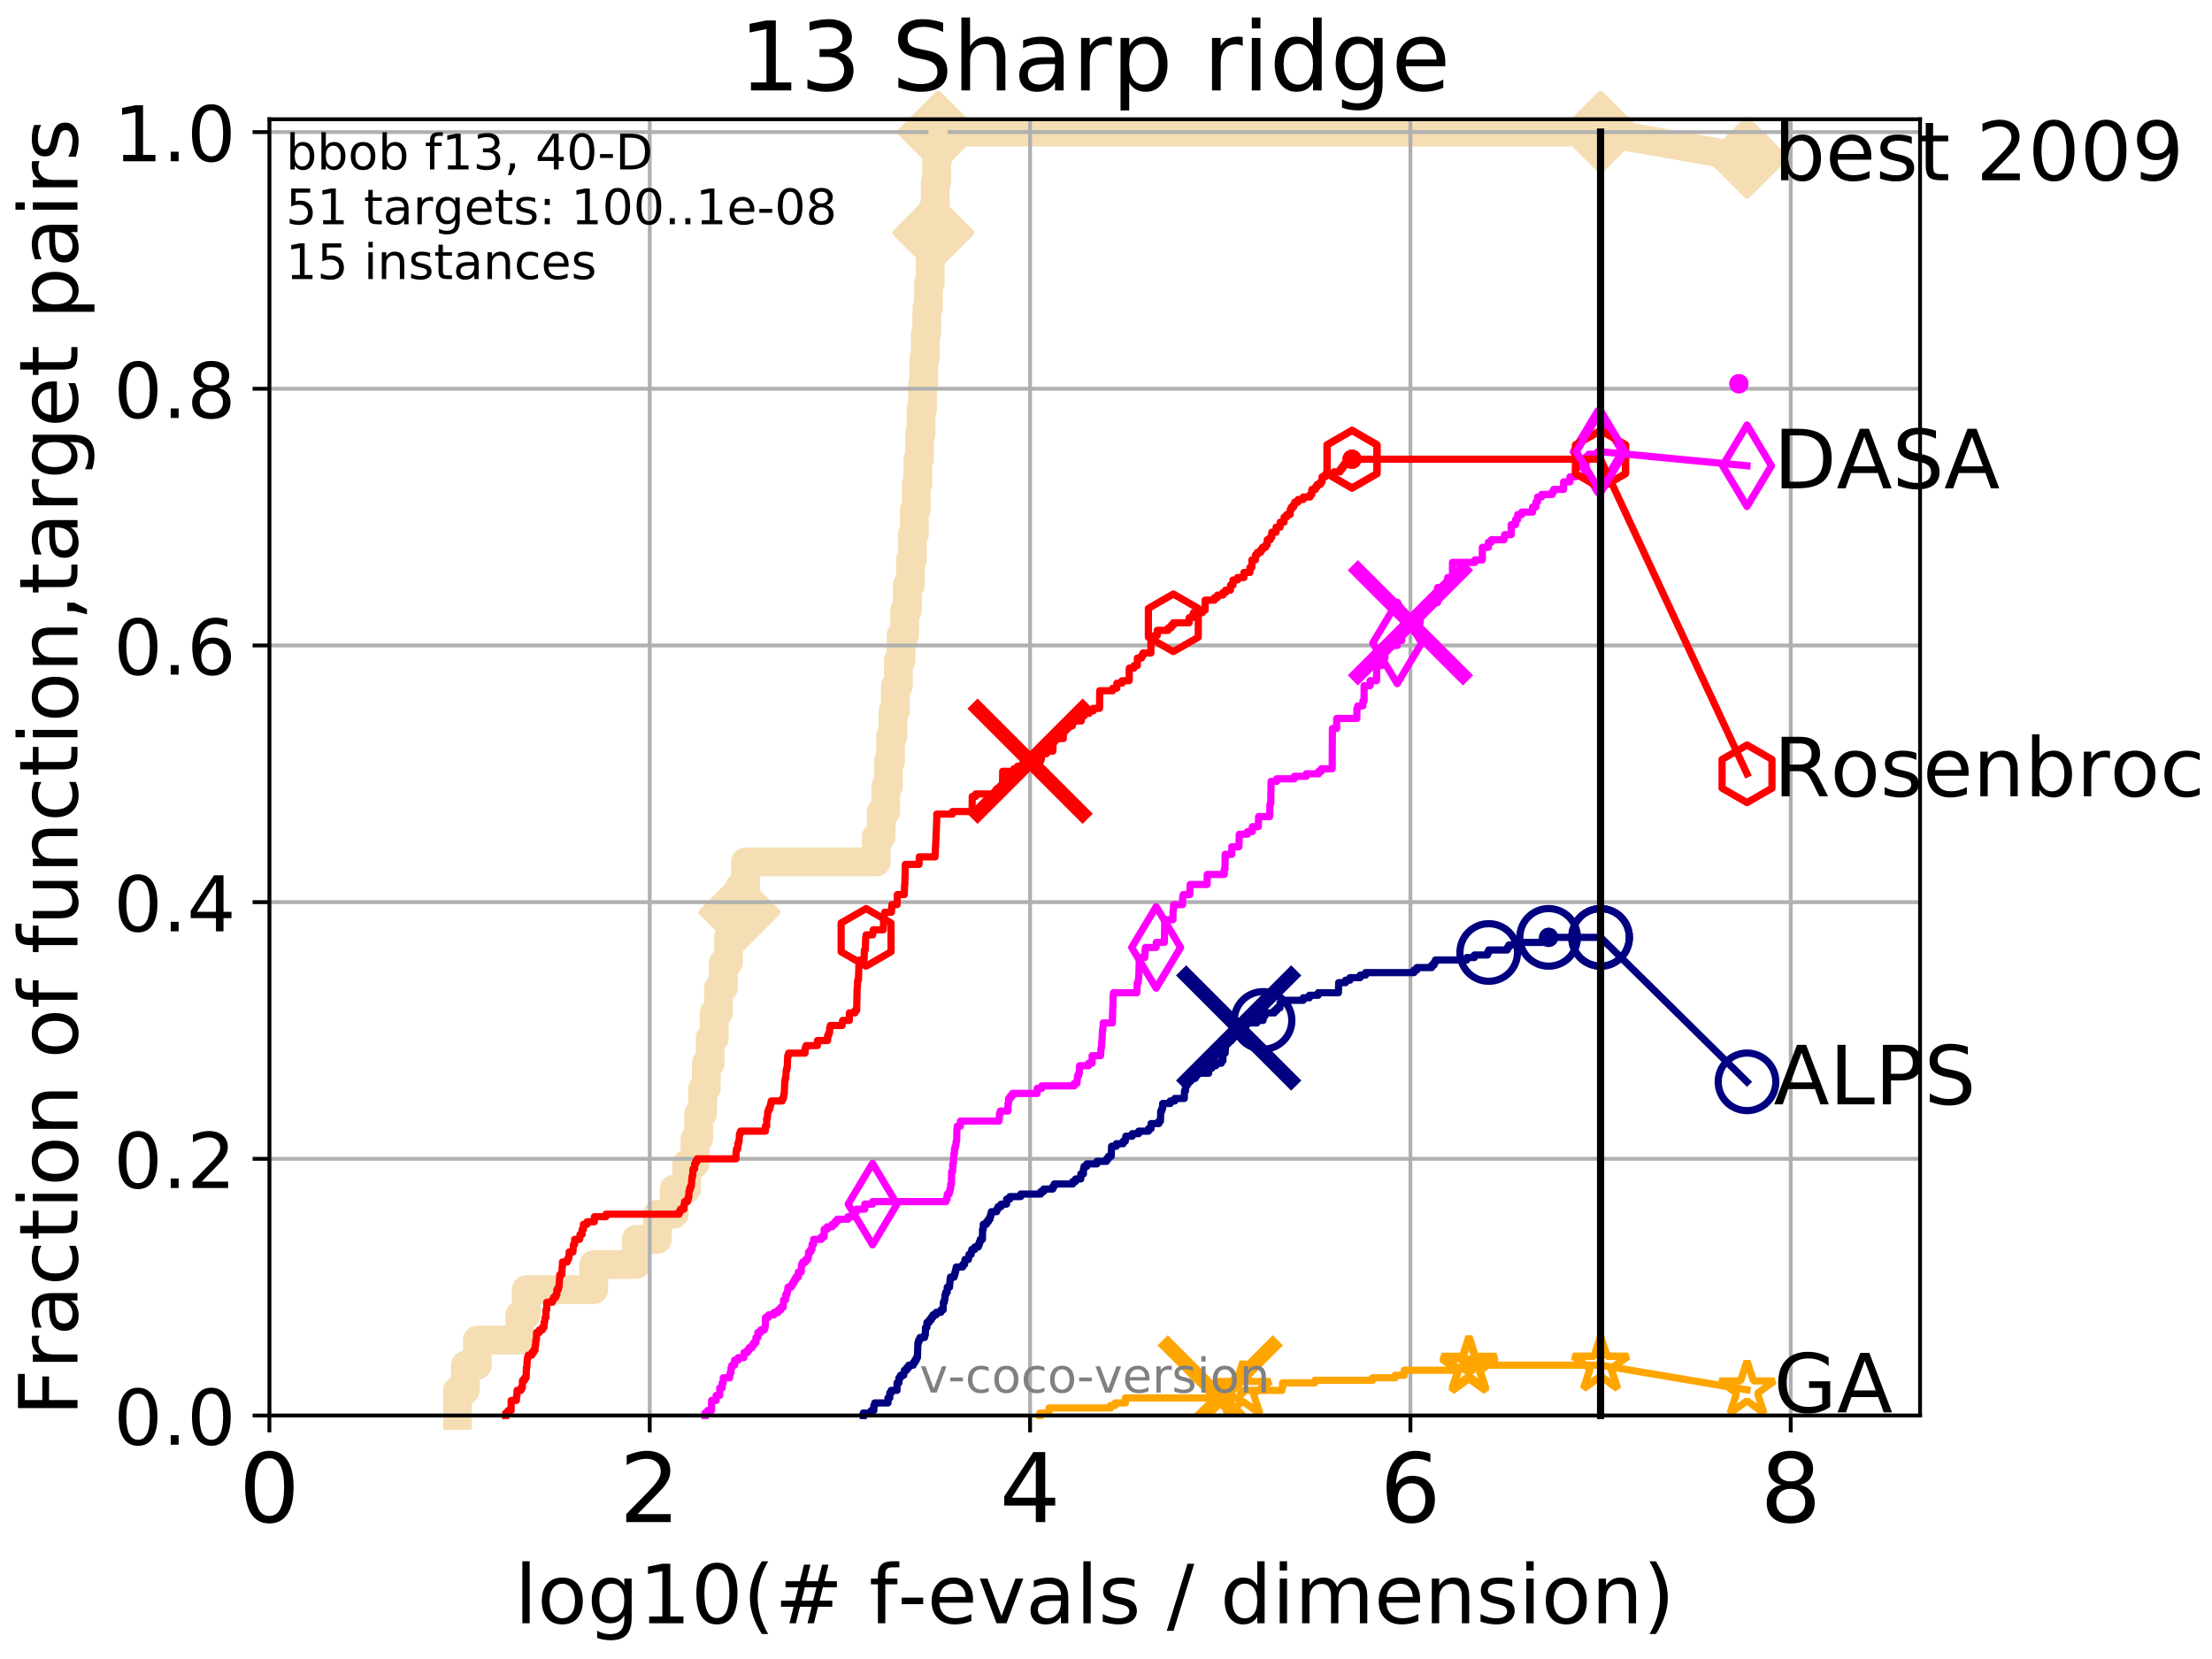 <?xml version="1.0" encoding="utf-8" standalone="no"?>
<!DOCTYPE svg PUBLIC "-//W3C//DTD SVG 1.1//EN"
  "http://www.w3.org/Graphics/SVG/1.1/DTD/svg11.dtd">
<!-- Created with matplotlib (http://matplotlib.org/) -->
<svg height="345.6pt" version="1.1" viewBox="0 0 460.8 345.6" width="460.8pt" xmlns="http://www.w3.org/2000/svg" xmlns:xlink="http://www.w3.org/1999/xlink">
 <defs>
  <style type="text/css">
*{stroke-linecap:butt;stroke-linejoin:round;}
  </style>
 </defs>
 <g id="figure_1">
  <g id="patch_1">
   <path d="M 0 345.6 
L 460.8 345.6 
L 460.8 0 
L 0 0 
z
" style="fill:#ffffff;"/>
  </g>
  <g id="axes_1">
   <g id="patch_2">
    <path d="M 56.12 294.88 
L 399.984 294.88 
L 399.984 24.84 
L 56.12 24.84 
z
" style="fill:#ffffff;"/>
   </g>
   <g id="line2d_1">
    <path d="M 95.3 294.88 
L 95.3 289.638 
L 96.94 289.638 
L 96.94 284.395 
L 99.437 284.395 
L 99.437 279.153 
L 108.295 279.153 
L 108.295 273.91 
L 109.611 273.91 
L 109.611 268.668 
L 123.674 268.668 
L 123.674 263.425 
L 132.54 263.425 
L 132.54 258.183 
L 136.956 258.183 
L 136.956 252.94 
L 140.441 252.94 
L 140.441 247.698 
L 143.057 247.698 
L 143.057 242.455 
L 144.772 242.455 
L 144.772 237.213 
L 145.564 237.213 
L 145.564 231.97 
L 146.369 231.97 
L 146.369 226.728 
L 147.139 226.728 
L 147.139 221.485 
L 147.943 221.485 
L 147.943 216.243 
L 148.787 216.243 
L 148.787 211 
L 149.683 211 
L 149.683 205.758 
L 150.696 205.758 
L 150.696 200.515 
L 151.748 200.515 
L 151.748 195.273 
L 152.879 195.273 
L 152.879 190.03 
L 154.052 190.03 
L 154.052 184.788 
L 155.309 184.788 
L 155.309 179.546 
L 182.544 179.546 
L 182.544 174.303 
L 183.568 174.303 
L 183.568 169.061 
L 184.513 169.061 
L 184.513 163.818 
L 185.064 163.818 
L 185.064 158.576 
L 185.518 158.576 
L 185.518 153.333 
L 186.017 153.333 
L 186.017 148.091 
L 186.524 148.091 
L 186.524 142.848 
L 187.143 142.848 
L 187.143 137.606 
L 187.712 137.606 
L 187.712 132.363 
L 188.454 132.363 
L 188.454 127.121 
L 189.029 127.121 
L 189.029 121.878 
L 189.659 121.878 
L 189.659 116.636 
L 190.06 116.636 
L 190.06 111.393 
L 190.466 111.393 
L 190.466 106.151 
L 190.854 106.151 
L 190.854 100.908 
L 191.206 100.908 
L 191.206 95.666 
L 191.55 95.666 
L 191.55 90.423 
L 191.856 90.423 
L 191.856 85.181 
L 192.182 85.181 
L 192.182 79.938 
L 192.458 79.938 
L 192.458 74.696 
L 192.76 74.696 
L 192.76 69.453 
L 193.075 69.453 
L 193.075 64.211 
L 193.406 64.211 
L 193.406 58.969 
L 193.783 58.969 
L 193.783 53.726 
L 194.092 53.726 
L 194.092 48.484 
L 194.43 48.484 
L 194.43 43.241 
L 194.82 43.241 
L 194.82 37.999 
L 195.119 37.999 
L 195.119 32.756 
L 195.435 32.756 
L 195.435 27.514 
L 333.43 27.514 
" style="fill:none;stroke:#f5deb3;stroke-linecap:square;stroke-width:6;"/>
   </g>
   <g id="line2d_2">
    <defs>
     <path d="M -0 7.778 
L 7.778 0 
L 0 -7.778 
L -7.778 -0 
z
" id="mfbad78dfe4" style="stroke:#f5deb3;stroke-linejoin:miter;stroke-width:1.5;"/>
    </defs>
    <g>
     <use style="fill:#f5deb3;stroke:#f5deb3;stroke-linejoin:miter;stroke-width:1.5;" x="154.052" xlink:href="#mfbad78dfe4" y="190.03"/>
     <use style="fill:#f5deb3;stroke:#f5deb3;stroke-linejoin:miter;stroke-width:1.5;" x="194.43" xlink:href="#mfbad78dfe4" y="48.484"/>
     <use style="fill:#f5deb3;stroke:#f5deb3;stroke-linejoin:miter;stroke-width:1.5;" x="195.435" xlink:href="#mfbad78dfe4" y="27.514"/>
     <use style="fill:#f5deb3;stroke:#f5deb3;stroke-linejoin:miter;stroke-width:1.5;" x="195.435" xlink:href="#mfbad78dfe4" y="27.514"/>
     <use style="fill:#f5deb3;stroke:#f5deb3;stroke-linejoin:miter;stroke-width:1.5;" x="333.43" xlink:href="#mfbad78dfe4" y="27.514"/>
    </g>
   </g>
   <g id="line2d_3">
    <path style="fill:none;stroke:#f5deb3;stroke-linecap:square;stroke-width:6;"/>
    <g/>
   </g>
   <g id="line2d_4">
    <path d="M 333.43 27.514 
L 363.934 32.861 
" style="fill:none;stroke:#f5deb3;stroke-linecap:square;stroke-width:6;"/>
    <g>
     <use style="fill:#f5deb3;stroke:#f5deb3;stroke-linejoin:miter;stroke-width:1.5;" x="333.43" xlink:href="#mfbad78dfe4" y="27.514"/>
     <use style="fill:#f5deb3;stroke:#f5deb3;stroke-linejoin:miter;stroke-width:1.5;" x="363.934" xlink:href="#mfbad78dfe4" y="32.861"/>
    </g>
   </g>
   <g id="matplotlib.axis_1">
    <g id="xtick_1">
     <g id="line2d_5">
      <path clip-path="url(#pb5e5441782)" d="M 56.12 294.88 
L 56.12 24.84 
" style="fill:none;stroke:#b0b0b0;stroke-linecap:square;stroke-width:0.8;"/>
     </g>
     <g id="line2d_6">
      <defs>
       <path d="M 0 0 
L 0 3.5 
" id="m412dafc7ae" style="stroke:#000000;stroke-width:0.8;"/>
      </defs>
      <g>
       <use style="stroke:#000000;stroke-width:0.8;" x="56.12" xlink:href="#m412dafc7ae" y="294.88"/>
      </g>
     </g>
     <g id="text_1">
      <!-- 0 -->
      <defs>
       <path d="M 31.781 66.406 
Q 24.172 66.406 20.328 58.906 
Q 16.5 51.422 16.5 36.375 
Q 16.5 21.391 20.328 13.891 
Q 24.172 6.391 31.781 6.391 
Q 39.453 6.391 43.281 13.891 
Q 47.125 21.391 47.125 36.375 
Q 47.125 51.422 43.281 58.906 
Q 39.453 66.406 31.781 66.406 
z
M 31.781 74.219 
Q 44.047 74.219 50.516 64.516 
Q 56.984 54.828 56.984 36.375 
Q 56.984 17.969 50.516 8.266 
Q 44.047 -1.422 31.781 -1.422 
Q 19.531 -1.422 13.062 8.266 
Q 6.594 17.969 6.594 36.375 
Q 6.594 54.828 13.062 64.516 
Q 19.531 74.219 31.781 74.219 
z
" id="DejaVuSans-30"/>
      </defs>
      <g transform="translate(49.758 317.077)scale(0.2 -0.2)">
       <use xlink:href="#DejaVuSans-30"/>
      </g>
     </g>
    </g>
    <g id="xtick_2">
     <g id="line2d_7">
      <path clip-path="url(#pb5e5441782)" d="M 135.351 294.88 
L 135.351 24.84 
" style="fill:none;stroke:#b0b0b0;stroke-linecap:square;stroke-width:0.8;"/>
     </g>
     <g id="line2d_8">
      <g>
       <use style="stroke:#000000;stroke-width:0.8;" x="135.351" xlink:href="#m412dafc7ae" y="294.88"/>
      </g>
     </g>
     <g id="text_2">
      <!-- 2 -->
      <defs>
       <path d="M 19.188 8.297 
L 53.609 8.297 
L 53.609 0 
L 7.328 0 
L 7.328 8.297 
Q 12.938 14.109 22.625 23.891 
Q 32.328 33.688 34.812 36.531 
Q 39.547 41.844 41.422 45.531 
Q 43.312 49.219 43.312 52.781 
Q 43.312 58.594 39.234 62.25 
Q 35.156 65.922 28.609 65.922 
Q 23.969 65.922 18.812 64.312 
Q 13.672 62.703 7.812 59.422 
L 7.812 69.391 
Q 13.766 71.781 18.938 73 
Q 24.125 74.219 28.422 74.219 
Q 39.75 74.219 46.484 68.547 
Q 53.219 62.891 53.219 53.422 
Q 53.219 48.922 51.531 44.891 
Q 49.859 40.875 45.406 35.406 
Q 44.188 33.984 37.641 27.219 
Q 31.109 20.453 19.188 8.297 
z
" id="DejaVuSans-32"/>
      </defs>
      <g transform="translate(128.989 317.077)scale(0.2 -0.2)">
       <use xlink:href="#DejaVuSans-32"/>
      </g>
     </g>
    </g>
    <g id="xtick_3">
     <g id="line2d_9">
      <path clip-path="url(#pb5e5441782)" d="M 214.583 294.88 
L 214.583 24.84 
" style="fill:none;stroke:#b0b0b0;stroke-linecap:square;stroke-width:0.8;"/>
     </g>
     <g id="line2d_10">
      <g>
       <use style="stroke:#000000;stroke-width:0.8;" x="214.583" xlink:href="#m412dafc7ae" y="294.88"/>
      </g>
     </g>
     <g id="text_3">
      <!-- 4 -->
      <defs>
       <path d="M 37.797 64.312 
L 12.891 25.391 
L 37.797 25.391 
z
M 35.203 72.906 
L 47.609 72.906 
L 47.609 25.391 
L 58.016 25.391 
L 58.016 17.188 
L 47.609 17.188 
L 47.609 0 
L 37.797 0 
L 37.797 17.188 
L 4.891 17.188 
L 4.891 26.703 
z
" id="DejaVuSans-34"/>
      </defs>
      <g transform="translate(208.22 317.077)scale(0.2 -0.2)">
       <use xlink:href="#DejaVuSans-34"/>
      </g>
     </g>
    </g>
    <g id="xtick_4">
     <g id="line2d_11">
      <path clip-path="url(#pb5e5441782)" d="M 293.814 294.88 
L 293.814 24.84 
" style="fill:none;stroke:#b0b0b0;stroke-linecap:square;stroke-width:0.8;"/>
     </g>
     <g id="line2d_12">
      <g>
       <use style="stroke:#000000;stroke-width:0.8;" x="293.814" xlink:href="#m412dafc7ae" y="294.88"/>
      </g>
     </g>
     <g id="text_4">
      <!-- 6 -->
      <defs>
       <path d="M 33.016 40.375 
Q 26.375 40.375 22.484 35.828 
Q 18.609 31.297 18.609 23.391 
Q 18.609 15.531 22.484 10.953 
Q 26.375 6.391 33.016 6.391 
Q 39.656 6.391 43.531 10.953 
Q 47.406 15.531 47.406 23.391 
Q 47.406 31.297 43.531 35.828 
Q 39.656 40.375 33.016 40.375 
z
M 52.594 71.297 
L 52.594 62.312 
Q 48.875 64.062 45.094 64.984 
Q 41.312 65.922 37.594 65.922 
Q 27.828 65.922 22.672 59.328 
Q 17.531 52.734 16.797 39.406 
Q 19.672 43.656 24.016 45.922 
Q 28.375 48.188 33.594 48.188 
Q 44.578 48.188 50.953 41.516 
Q 57.328 34.859 57.328 23.391 
Q 57.328 12.156 50.688 5.359 
Q 44.047 -1.422 33.016 -1.422 
Q 20.359 -1.422 13.672 8.266 
Q 6.984 17.969 6.984 36.375 
Q 6.984 53.656 15.188 63.938 
Q 23.391 74.219 37.203 74.219 
Q 40.922 74.219 44.703 73.484 
Q 48.484 72.75 52.594 71.297 
z
" id="DejaVuSans-36"/>
      </defs>
      <g transform="translate(287.452 317.077)scale(0.2 -0.2)">
       <use xlink:href="#DejaVuSans-36"/>
      </g>
     </g>
    </g>
    <g id="xtick_5">
     <g id="line2d_13">
      <path clip-path="url(#pb5e5441782)" d="M 373.045 294.88 
L 373.045 24.84 
" style="fill:none;stroke:#b0b0b0;stroke-linecap:square;stroke-width:0.8;"/>
     </g>
     <g id="line2d_14">
      <g>
       <use style="stroke:#000000;stroke-width:0.8;" x="373.045" xlink:href="#m412dafc7ae" y="294.88"/>
      </g>
     </g>
     <g id="text_5">
      <!-- 8 -->
      <defs>
       <path d="M 31.781 34.625 
Q 24.75 34.625 20.719 30.859 
Q 16.703 27.094 16.703 20.516 
Q 16.703 13.922 20.719 10.156 
Q 24.75 6.391 31.781 6.391 
Q 38.812 6.391 42.859 10.172 
Q 46.922 13.969 46.922 20.516 
Q 46.922 27.094 42.891 30.859 
Q 38.875 34.625 31.781 34.625 
z
M 21.922 38.812 
Q 15.578 40.375 12.031 44.719 
Q 8.5 49.078 8.5 55.328 
Q 8.5 64.062 14.719 69.141 
Q 20.953 74.219 31.781 74.219 
Q 42.672 74.219 48.875 69.141 
Q 55.078 64.062 55.078 55.328 
Q 55.078 49.078 51.531 44.719 
Q 48 40.375 41.703 38.812 
Q 48.828 37.156 52.797 32.312 
Q 56.781 27.484 56.781 20.516 
Q 56.781 9.906 50.312 4.234 
Q 43.844 -1.422 31.781 -1.422 
Q 19.734 -1.422 13.25 4.234 
Q 6.781 9.906 6.781 20.516 
Q 6.781 27.484 10.781 32.312 
Q 14.797 37.156 21.922 38.812 
z
M 18.312 54.391 
Q 18.312 48.734 21.844 45.562 
Q 25.391 42.391 31.781 42.391 
Q 38.141 42.391 41.719 45.562 
Q 45.312 48.734 45.312 54.391 
Q 45.312 60.062 41.719 63.234 
Q 38.141 66.406 31.781 66.406 
Q 25.391 66.406 21.844 63.234 
Q 18.312 60.062 18.312 54.391 
z
" id="DejaVuSans-38"/>
      </defs>
      <g transform="translate(366.683 317.077)scale(0.2 -0.2)">
       <use xlink:href="#DejaVuSans-38"/>
      </g>
     </g>
    </g>
    <g id="text_6">
     <!-- log10(# f-evals / dimension) -->
     <defs>
      <path d="M 9.422 75.984 
L 18.406 75.984 
L 18.406 0 
L 9.422 0 
z
" id="DejaVuSans-6c"/>
      <path d="M 30.609 48.391 
Q 23.391 48.391 19.188 42.75 
Q 14.984 37.109 14.984 27.297 
Q 14.984 17.484 19.156 11.844 
Q 23.344 6.203 30.609 6.203 
Q 37.797 6.203 41.984 11.859 
Q 46.188 17.531 46.188 27.297 
Q 46.188 37.016 41.984 42.703 
Q 37.797 48.391 30.609 48.391 
z
M 30.609 56 
Q 42.328 56 49.016 48.375 
Q 55.719 40.766 55.719 27.297 
Q 55.719 13.875 49.016 6.219 
Q 42.328 -1.422 30.609 -1.422 
Q 18.844 -1.422 12.172 6.219 
Q 5.516 13.875 5.516 27.297 
Q 5.516 40.766 12.172 48.375 
Q 18.844 56 30.609 56 
z
" id="DejaVuSans-6f"/>
      <path d="M 45.406 27.984 
Q 45.406 37.75 41.375 43.109 
Q 37.359 48.484 30.078 48.484 
Q 22.859 48.484 18.828 43.109 
Q 14.797 37.75 14.797 27.984 
Q 14.797 18.266 18.828 12.891 
Q 22.859 7.516 30.078 7.516 
Q 37.359 7.516 41.375 12.891 
Q 45.406 18.266 45.406 27.984 
z
M 54.391 6.781 
Q 54.391 -7.172 48.188 -13.984 
Q 42 -20.797 29.203 -20.797 
Q 24.469 -20.797 20.266 -20.094 
Q 16.062 -19.391 12.109 -17.922 
L 12.109 -9.188 
Q 16.062 -11.328 19.922 -12.344 
Q 23.781 -13.375 27.781 -13.375 
Q 36.625 -13.375 41.016 -8.766 
Q 45.406 -4.156 45.406 5.172 
L 45.406 9.625 
Q 42.625 4.781 38.281 2.391 
Q 33.938 0 27.875 0 
Q 17.828 0 11.672 7.656 
Q 5.516 15.328 5.516 27.984 
Q 5.516 40.672 11.672 48.328 
Q 17.828 56 27.875 56 
Q 33.938 56 38.281 53.609 
Q 42.625 51.219 45.406 46.391 
L 45.406 54.688 
L 54.391 54.688 
z
" id="DejaVuSans-67"/>
      <path d="M 12.406 8.297 
L 28.516 8.297 
L 28.516 63.922 
L 10.984 60.406 
L 10.984 69.391 
L 28.422 72.906 
L 38.281 72.906 
L 38.281 8.297 
L 54.391 8.297 
L 54.391 0 
L 12.406 0 
z
" id="DejaVuSans-31"/>
      <path d="M 31 75.875 
Q 24.469 64.656 21.281 53.656 
Q 18.109 42.672 18.109 31.391 
Q 18.109 20.125 21.312 9.062 
Q 24.516 -2 31 -13.188 
L 23.188 -13.188 
Q 15.875 -1.703 12.234 9.375 
Q 8.594 20.453 8.594 31.391 
Q 8.594 42.281 12.203 53.312 
Q 15.828 64.359 23.188 75.875 
z
" id="DejaVuSans-28"/>
      <path d="M 51.125 44 
L 36.922 44 
L 32.812 27.688 
L 47.125 27.688 
z
M 43.797 71.781 
L 38.719 51.516 
L 52.984 51.516 
L 58.109 71.781 
L 65.922 71.781 
L 60.891 51.516 
L 76.125 51.516 
L 76.125 44 
L 58.984 44 
L 54.984 27.688 
L 70.516 27.688 
L 70.516 20.219 
L 53.078 20.219 
L 48 0 
L 40.188 0 
L 45.219 20.219 
L 30.906 20.219 
L 25.875 0 
L 18.016 0 
L 23.094 20.219 
L 7.719 20.219 
L 7.719 27.688 
L 24.906 27.688 
L 29 44 
L 13.281 44 
L 13.281 51.516 
L 30.906 51.516 
L 35.891 71.781 
z
" id="DejaVuSans-23"/>
      <path id="DejaVuSans-20"/>
      <path d="M 37.109 75.984 
L 37.109 68.5 
L 28.516 68.5 
Q 23.688 68.5 21.797 66.547 
Q 19.922 64.594 19.922 59.516 
L 19.922 54.688 
L 34.719 54.688 
L 34.719 47.703 
L 19.922 47.703 
L 19.922 0 
L 10.891 0 
L 10.891 47.703 
L 2.297 47.703 
L 2.297 54.688 
L 10.891 54.688 
L 10.891 58.5 
Q 10.891 67.625 15.141 71.797 
Q 19.391 75.984 28.609 75.984 
z
" id="DejaVuSans-66"/>
      <path d="M 4.891 31.391 
L 31.203 31.391 
L 31.203 23.391 
L 4.891 23.391 
z
" id="DejaVuSans-2d"/>
      <path d="M 56.203 29.594 
L 56.203 25.203 
L 14.891 25.203 
Q 15.484 15.922 20.484 11.062 
Q 25.484 6.203 34.422 6.203 
Q 39.594 6.203 44.453 7.469 
Q 49.312 8.734 54.109 11.281 
L 54.109 2.781 
Q 49.266 0.734 44.188 -0.344 
Q 39.109 -1.422 33.891 -1.422 
Q 20.797 -1.422 13.156 6.188 
Q 5.516 13.812 5.516 26.812 
Q 5.516 40.234 12.766 48.109 
Q 20.016 56 32.328 56 
Q 43.359 56 49.781 48.891 
Q 56.203 41.797 56.203 29.594 
z
M 47.219 32.234 
Q 47.125 39.594 43.094 43.984 
Q 39.062 48.391 32.422 48.391 
Q 24.906 48.391 20.391 44.141 
Q 15.875 39.891 15.188 32.172 
z
" id="DejaVuSans-65"/>
      <path d="M 2.984 54.688 
L 12.5 54.688 
L 29.594 8.797 
L 46.688 54.688 
L 56.203 54.688 
L 35.688 0 
L 23.484 0 
z
" id="DejaVuSans-76"/>
      <path d="M 34.281 27.484 
Q 23.391 27.484 19.188 25 
Q 14.984 22.516 14.984 16.5 
Q 14.984 11.719 18.141 8.906 
Q 21.297 6.109 26.703 6.109 
Q 34.188 6.109 38.703 11.406 
Q 43.219 16.703 43.219 25.484 
L 43.219 27.484 
z
M 52.203 31.203 
L 52.203 0 
L 43.219 0 
L 43.219 8.297 
Q 40.141 3.328 35.547 0.953 
Q 30.953 -1.422 24.312 -1.422 
Q 15.922 -1.422 10.953 3.297 
Q 6 8.016 6 15.922 
Q 6 25.141 12.172 29.828 
Q 18.359 34.516 30.609 34.516 
L 43.219 34.516 
L 43.219 35.406 
Q 43.219 41.609 39.141 45 
Q 35.062 48.391 27.688 48.391 
Q 23 48.391 18.547 47.266 
Q 14.109 46.141 10.016 43.891 
L 10.016 52.203 
Q 14.938 54.109 19.578 55.047 
Q 24.219 56 28.609 56 
Q 40.484 56 46.344 49.844 
Q 52.203 43.703 52.203 31.203 
z
" id="DejaVuSans-61"/>
      <path d="M 44.281 53.078 
L 44.281 44.578 
Q 40.484 46.531 36.375 47.5 
Q 32.281 48.484 27.875 48.484 
Q 21.188 48.484 17.844 46.438 
Q 14.5 44.391 14.5 40.281 
Q 14.5 37.156 16.891 35.375 
Q 19.281 33.594 26.516 31.984 
L 29.594 31.297 
Q 39.156 29.25 43.188 25.516 
Q 47.219 21.781 47.219 15.094 
Q 47.219 7.469 41.188 3.016 
Q 35.156 -1.422 24.609 -1.422 
Q 20.219 -1.422 15.453 -0.562 
Q 10.688 0.297 5.422 2 
L 5.422 11.281 
Q 10.406 8.688 15.234 7.391 
Q 20.062 6.109 24.812 6.109 
Q 31.156 6.109 34.562 8.281 
Q 37.984 10.453 37.984 14.406 
Q 37.984 18.062 35.516 20.016 
Q 33.062 21.969 24.703 23.781 
L 21.578 24.516 
Q 13.234 26.266 9.516 29.906 
Q 5.812 33.547 5.812 39.891 
Q 5.812 47.609 11.281 51.797 
Q 16.75 56 26.812 56 
Q 31.781 56 36.172 55.266 
Q 40.578 54.547 44.281 53.078 
z
" id="DejaVuSans-73"/>
      <path d="M 25.391 72.906 
L 33.688 72.906 
L 8.297 -9.281 
L 0 -9.281 
z
" id="DejaVuSans-2f"/>
      <path d="M 45.406 46.391 
L 45.406 75.984 
L 54.391 75.984 
L 54.391 0 
L 45.406 0 
L 45.406 8.203 
Q 42.578 3.328 38.25 0.953 
Q 33.938 -1.422 27.875 -1.422 
Q 17.969 -1.422 11.734 6.484 
Q 5.516 14.406 5.516 27.297 
Q 5.516 40.188 11.734 48.094 
Q 17.969 56 27.875 56 
Q 33.938 56 38.25 53.625 
Q 42.578 51.266 45.406 46.391 
z
M 14.797 27.297 
Q 14.797 17.391 18.875 11.75 
Q 22.953 6.109 30.078 6.109 
Q 37.203 6.109 41.297 11.75 
Q 45.406 17.391 45.406 27.297 
Q 45.406 37.203 41.297 42.844 
Q 37.203 48.484 30.078 48.484 
Q 22.953 48.484 18.875 42.844 
Q 14.797 37.203 14.797 27.297 
z
" id="DejaVuSans-64"/>
      <path d="M 9.422 54.688 
L 18.406 54.688 
L 18.406 0 
L 9.422 0 
z
M 9.422 75.984 
L 18.406 75.984 
L 18.406 64.594 
L 9.422 64.594 
z
" id="DejaVuSans-69"/>
      <path d="M 52 44.188 
Q 55.375 50.25 60.062 53.125 
Q 64.75 56 71.094 56 
Q 79.641 56 84.281 50.016 
Q 88.922 44.047 88.922 33.016 
L 88.922 0 
L 79.891 0 
L 79.891 32.719 
Q 79.891 40.578 77.094 44.375 
Q 74.312 48.188 68.609 48.188 
Q 61.625 48.188 57.562 43.547 
Q 53.516 38.922 53.516 30.906 
L 53.516 0 
L 44.484 0 
L 44.484 32.719 
Q 44.484 40.625 41.703 44.406 
Q 38.922 48.188 33.109 48.188 
Q 26.219 48.188 22.156 43.531 
Q 18.109 38.875 18.109 30.906 
L 18.109 0 
L 9.078 0 
L 9.078 54.688 
L 18.109 54.688 
L 18.109 46.188 
Q 21.188 51.219 25.484 53.609 
Q 29.781 56 35.688 56 
Q 41.656 56 45.828 52.969 
Q 50 49.953 52 44.188 
z
" id="DejaVuSans-6d"/>
      <path d="M 54.891 33.016 
L 54.891 0 
L 45.906 0 
L 45.906 32.719 
Q 45.906 40.484 42.875 44.328 
Q 39.844 48.188 33.797 48.188 
Q 26.516 48.188 22.312 43.547 
Q 18.109 38.922 18.109 30.906 
L 18.109 0 
L 9.078 0 
L 9.078 54.688 
L 18.109 54.688 
L 18.109 46.188 
Q 21.344 51.125 25.703 53.562 
Q 30.078 56 35.797 56 
Q 45.219 56 50.047 50.172 
Q 54.891 44.344 54.891 33.016 
z
" id="DejaVuSans-6e"/>
      <path d="M 8.016 75.875 
L 15.828 75.875 
Q 23.141 64.359 26.781 53.312 
Q 30.422 42.281 30.422 31.391 
Q 30.422 20.453 26.781 9.375 
Q 23.141 -1.703 15.828 -13.188 
L 8.016 -13.188 
Q 14.5 -2 17.703 9.062 
Q 20.906 20.125 20.906 31.391 
Q 20.906 42.672 17.703 53.656 
Q 14.5 64.656 8.016 75.875 
z
" id="DejaVuSans-29"/>
     </defs>
     <g transform="translate(107.211 338.154)scale(0.17 -0.17)">
      <use xlink:href="#DejaVuSans-6c"/>
      <use x="27.783" xlink:href="#DejaVuSans-6f"/>
      <use x="88.965" xlink:href="#DejaVuSans-67"/>
      <use x="152.441" xlink:href="#DejaVuSans-31"/>
      <use x="216.064" xlink:href="#DejaVuSans-30"/>
      <use x="279.688" xlink:href="#DejaVuSans-28"/>
      <use x="318.701" xlink:href="#DejaVuSans-23"/>
      <use x="402.49" xlink:href="#DejaVuSans-20"/>
      <use x="434.277" xlink:href="#DejaVuSans-66"/>
      <use x="469.404" xlink:href="#DejaVuSans-2d"/>
      <use x="505.488" xlink:href="#DejaVuSans-65"/>
      <use x="567.012" xlink:href="#DejaVuSans-76"/>
      <use x="626.191" xlink:href="#DejaVuSans-61"/>
      <use x="687.471" xlink:href="#DejaVuSans-6c"/>
      <use x="715.254" xlink:href="#DejaVuSans-73"/>
      <use x="767.354" xlink:href="#DejaVuSans-20"/>
      <use x="799.141" xlink:href="#DejaVuSans-2f"/>
      <use x="832.832" xlink:href="#DejaVuSans-20"/>
      <use x="864.619" xlink:href="#DejaVuSans-64"/>
      <use x="928.096" xlink:href="#DejaVuSans-69"/>
      <use x="955.879" xlink:href="#DejaVuSans-6d"/>
      <use x="1053.291" xlink:href="#DejaVuSans-65"/>
      <use x="1114.814" xlink:href="#DejaVuSans-6e"/>
      <use x="1178.193" xlink:href="#DejaVuSans-73"/>
      <use x="1230.293" xlink:href="#DejaVuSans-69"/>
      <use x="1258.076" xlink:href="#DejaVuSans-6f"/>
      <use x="1319.258" xlink:href="#DejaVuSans-6e"/>
      <use x="1382.637" xlink:href="#DejaVuSans-29"/>
     </g>
    </g>
   </g>
   <g id="matplotlib.axis_2">
    <g id="ytick_1">
     <g id="line2d_15">
      <path clip-path="url(#pb5e5441782)" d="M 56.12 294.88 
L 399.984 294.88 
" style="fill:none;stroke:#b0b0b0;stroke-linecap:square;stroke-width:0.8;"/>
     </g>
     <g id="line2d_16">
      <defs>
       <path d="M 0 0 
L -3.5 0 
" id="m65d2ea50c7" style="stroke:#000000;stroke-width:0.8;"/>
      </defs>
      <g>
       <use style="stroke:#000000;stroke-width:0.8;" x="56.12" xlink:href="#m65d2ea50c7" y="294.88"/>
      </g>
     </g>
     <g id="text_7">
      <!-- 0.0 -->
      <defs>
       <path d="M 10.688 12.406 
L 21 12.406 
L 21 0 
L 10.688 0 
z
" id="DejaVuSans-2e"/>
      </defs>
      <g transform="translate(23.675 300.959)scale(0.16 -0.16)">
       <use xlink:href="#DejaVuSans-30"/>
       <use x="63.623" xlink:href="#DejaVuSans-2e"/>
       <use x="95.41" xlink:href="#DejaVuSans-30"/>
      </g>
     </g>
    </g>
    <g id="ytick_2">
     <g id="line2d_17">
      <path clip-path="url(#pb5e5441782)" d="M 56.12 241.407 
L 399.984 241.407 
" style="fill:none;stroke:#b0b0b0;stroke-linecap:square;stroke-width:0.8;"/>
     </g>
     <g id="line2d_18">
      <g>
       <use style="stroke:#000000;stroke-width:0.8;" x="56.12" xlink:href="#m65d2ea50c7" y="241.407"/>
      </g>
     </g>
     <g id="text_8">
      <!-- 0.2 -->
      <g transform="translate(23.675 247.485)scale(0.16 -0.16)">
       <use xlink:href="#DejaVuSans-30"/>
       <use x="63.623" xlink:href="#DejaVuSans-2e"/>
       <use x="95.41" xlink:href="#DejaVuSans-32"/>
      </g>
     </g>
    </g>
    <g id="ytick_3">
     <g id="line2d_19">
      <path clip-path="url(#pb5e5441782)" d="M 56.12 187.933 
L 399.984 187.933 
" style="fill:none;stroke:#b0b0b0;stroke-linecap:square;stroke-width:0.8;"/>
     </g>
     <g id="line2d_20">
      <g>
       <use style="stroke:#000000;stroke-width:0.8;" x="56.12" xlink:href="#m65d2ea50c7" y="187.933"/>
      </g>
     </g>
     <g id="text_9">
      <!-- 0.4 -->
      <g transform="translate(23.675 194.012)scale(0.16 -0.16)">
       <use xlink:href="#DejaVuSans-30"/>
       <use x="63.623" xlink:href="#DejaVuSans-2e"/>
       <use x="95.41" xlink:href="#DejaVuSans-34"/>
      </g>
     </g>
    </g>
    <g id="ytick_4">
     <g id="line2d_21">
      <path clip-path="url(#pb5e5441782)" d="M 56.12 134.46 
L 399.984 134.46 
" style="fill:none;stroke:#b0b0b0;stroke-linecap:square;stroke-width:0.8;"/>
     </g>
     <g id="line2d_22">
      <g>
       <use style="stroke:#000000;stroke-width:0.8;" x="56.12" xlink:href="#m65d2ea50c7" y="134.46"/>
      </g>
     </g>
     <g id="text_10">
      <!-- 0.6 -->
      <g transform="translate(23.675 140.539)scale(0.16 -0.16)">
       <use xlink:href="#DejaVuSans-30"/>
       <use x="63.623" xlink:href="#DejaVuSans-2e"/>
       <use x="95.41" xlink:href="#DejaVuSans-36"/>
      </g>
     </g>
    </g>
    <g id="ytick_5">
     <g id="line2d_23">
      <path clip-path="url(#pb5e5441782)" d="M 56.12 80.987 
L 399.984 80.987 
" style="fill:none;stroke:#b0b0b0;stroke-linecap:square;stroke-width:0.8;"/>
     </g>
     <g id="line2d_24">
      <g>
       <use style="stroke:#000000;stroke-width:0.8;" x="56.12" xlink:href="#m65d2ea50c7" y="80.987"/>
      </g>
     </g>
     <g id="text_11">
      <!-- 0.8 -->
      <g transform="translate(23.675 87.066)scale(0.16 -0.16)">
       <use xlink:href="#DejaVuSans-30"/>
       <use x="63.623" xlink:href="#DejaVuSans-2e"/>
       <use x="95.41" xlink:href="#DejaVuSans-38"/>
      </g>
     </g>
    </g>
    <g id="ytick_6">
     <g id="line2d_25">
      <path clip-path="url(#pb5e5441782)" d="M 56.12 27.514 
L 399.984 27.514 
" style="fill:none;stroke:#b0b0b0;stroke-linecap:square;stroke-width:0.8;"/>
     </g>
     <g id="line2d_26">
      <g>
       <use style="stroke:#000000;stroke-width:0.8;" x="56.12" xlink:href="#m65d2ea50c7" y="27.514"/>
      </g>
     </g>
     <g id="text_12">
      <!-- 1.0 -->
      <g transform="translate(23.675 33.592)scale(0.16 -0.16)">
       <use xlink:href="#DejaVuSans-31"/>
       <use x="63.623" xlink:href="#DejaVuSans-2e"/>
       <use x="95.41" xlink:href="#DejaVuSans-30"/>
      </g>
     </g>
    </g>
    <g id="text_13">
     <!-- Fraction of function,target pairs -->
     <defs>
      <path d="M 9.812 72.906 
L 51.703 72.906 
L 51.703 64.594 
L 19.672 64.594 
L 19.672 43.109 
L 48.578 43.109 
L 48.578 34.812 
L 19.672 34.812 
L 19.672 0 
L 9.812 0 
z
" id="DejaVuSans-46"/>
      <path d="M 41.109 46.297 
Q 39.594 47.172 37.812 47.578 
Q 36.031 48 33.891 48 
Q 26.266 48 22.188 43.047 
Q 18.109 38.094 18.109 28.812 
L 18.109 0 
L 9.078 0 
L 9.078 54.688 
L 18.109 54.688 
L 18.109 46.188 
Q 20.953 51.172 25.484 53.578 
Q 30.031 56 36.531 56 
Q 37.453 56 38.578 55.875 
Q 39.703 55.766 41.062 55.516 
z
" id="DejaVuSans-72"/>
      <path d="M 48.781 52.594 
L 48.781 44.188 
Q 44.969 46.297 41.141 47.344 
Q 37.312 48.391 33.406 48.391 
Q 24.656 48.391 19.812 42.844 
Q 14.984 37.312 14.984 27.297 
Q 14.984 17.281 19.812 11.734 
Q 24.656 6.203 33.406 6.203 
Q 37.312 6.203 41.141 7.25 
Q 44.969 8.297 48.781 10.406 
L 48.781 2.094 
Q 45.016 0.344 40.984 -0.531 
Q 36.969 -1.422 32.422 -1.422 
Q 20.062 -1.422 12.781 6.344 
Q 5.516 14.109 5.516 27.297 
Q 5.516 40.672 12.859 48.328 
Q 20.219 56 33.016 56 
Q 37.156 56 41.109 55.141 
Q 45.062 54.297 48.781 52.594 
z
" id="DejaVuSans-63"/>
      <path d="M 18.312 70.219 
L 18.312 54.688 
L 36.812 54.688 
L 36.812 47.703 
L 18.312 47.703 
L 18.312 18.016 
Q 18.312 11.328 20.141 9.422 
Q 21.969 7.516 27.594 7.516 
L 36.812 7.516 
L 36.812 0 
L 27.594 0 
Q 17.188 0 13.234 3.875 
Q 9.281 7.766 9.281 18.016 
L 9.281 47.703 
L 2.688 47.703 
L 2.688 54.688 
L 9.281 54.688 
L 9.281 70.219 
z
" id="DejaVuSans-74"/>
      <path d="M 8.5 21.578 
L 8.5 54.688 
L 17.484 54.688 
L 17.484 21.922 
Q 17.484 14.156 20.5 10.266 
Q 23.531 6.391 29.594 6.391 
Q 36.859 6.391 41.078 11.031 
Q 45.312 15.672 45.312 23.688 
L 45.312 54.688 
L 54.297 54.688 
L 54.297 0 
L 45.312 0 
L 45.312 8.406 
Q 42.047 3.422 37.719 1 
Q 33.406 -1.422 27.688 -1.422 
Q 18.266 -1.422 13.375 4.438 
Q 8.5 10.297 8.5 21.578 
z
M 31.109 56 
z
" id="DejaVuSans-75"/>
      <path d="M 11.719 12.406 
L 22.016 12.406 
L 22.016 4 
L 14.016 -11.625 
L 7.719 -11.625 
L 11.719 4 
z
" id="DejaVuSans-2c"/>
      <path d="M 18.109 8.203 
L 18.109 -20.797 
L 9.078 -20.797 
L 9.078 54.688 
L 18.109 54.688 
L 18.109 46.391 
Q 20.953 51.266 25.266 53.625 
Q 29.594 56 35.594 56 
Q 45.562 56 51.781 48.094 
Q 58.016 40.188 58.016 27.297 
Q 58.016 14.406 51.781 6.484 
Q 45.562 -1.422 35.594 -1.422 
Q 29.594 -1.422 25.266 0.953 
Q 20.953 3.328 18.109 8.203 
z
M 48.688 27.297 
Q 48.688 37.203 44.609 42.844 
Q 40.531 48.484 33.406 48.484 
Q 26.266 48.484 22.188 42.844 
Q 18.109 37.203 18.109 27.297 
Q 18.109 17.391 22.188 11.75 
Q 26.266 6.109 33.406 6.109 
Q 40.531 6.109 44.609 11.75 
Q 48.688 17.391 48.688 27.297 
z
" id="DejaVuSans-70"/>
     </defs>
     <g transform="translate(16.14 294.999)rotate(-90)scale(0.17 -0.17)">
      <use xlink:href="#DejaVuSans-46"/>
      <use x="57.41" xlink:href="#DejaVuSans-72"/>
      <use x="98.523" xlink:href="#DejaVuSans-61"/>
      <use x="159.803" xlink:href="#DejaVuSans-63"/>
      <use x="214.783" xlink:href="#DejaVuSans-74"/>
      <use x="253.992" xlink:href="#DejaVuSans-69"/>
      <use x="281.775" xlink:href="#DejaVuSans-6f"/>
      <use x="342.957" xlink:href="#DejaVuSans-6e"/>
      <use x="406.336" xlink:href="#DejaVuSans-20"/>
      <use x="438.123" xlink:href="#DejaVuSans-6f"/>
      <use x="499.305" xlink:href="#DejaVuSans-66"/>
      <use x="534.51" xlink:href="#DejaVuSans-20"/>
      <use x="566.297" xlink:href="#DejaVuSans-66"/>
      <use x="601.502" xlink:href="#DejaVuSans-75"/>
      <use x="664.881" xlink:href="#DejaVuSans-6e"/>
      <use x="728.26" xlink:href="#DejaVuSans-63"/>
      <use x="783.24" xlink:href="#DejaVuSans-74"/>
      <use x="822.449" xlink:href="#DejaVuSans-69"/>
      <use x="850.232" xlink:href="#DejaVuSans-6f"/>
      <use x="911.414" xlink:href="#DejaVuSans-6e"/>
      <use x="974.793" xlink:href="#DejaVuSans-2c"/>
      <use x="1006.58" xlink:href="#DejaVuSans-74"/>
      <use x="1045.789" xlink:href="#DejaVuSans-61"/>
      <use x="1107.068" xlink:href="#DejaVuSans-72"/>
      <use x="1148.166" xlink:href="#DejaVuSans-67"/>
      <use x="1211.643" xlink:href="#DejaVuSans-65"/>
      <use x="1273.166" xlink:href="#DejaVuSans-74"/>
      <use x="1312.375" xlink:href="#DejaVuSans-20"/>
      <use x="1344.162" xlink:href="#DejaVuSans-70"/>
      <use x="1407.639" xlink:href="#DejaVuSans-61"/>
      <use x="1468.918" xlink:href="#DejaVuSans-69"/>
      <use x="1496.701" xlink:href="#DejaVuSans-72"/>
      <use x="1537.814" xlink:href="#DejaVuSans-73"/>
     </g>
    </g>
   </g>
   <g id="line2d_27">
    <defs>
     <path d="M 0 1.5 
C 0.398 1.5 0.779 1.342 1.061 1.061 
C 1.342 0.779 1.5 0.398 1.5 0 
C 1.5 -0.398 1.342 -0.779 1.061 -1.061 
C 0.779 -1.342 0.398 -1.5 0 -1.5 
C -0.398 -1.5 -0.779 -1.342 -1.061 -1.061 
C -1.342 -0.779 -1.5 -0.398 -1.5 0 
C -1.5 0.398 -1.342 0.779 -1.061 1.061 
C -0.779 1.342 -0.398 1.5 0 1.5 
z
" id="m463f43cf28" style="stroke:#f5deb3;"/>
    </defs>
    <g>
     <use style="fill:#f5deb3;stroke:#f5deb3;" x="195.435" xlink:href="#m463f43cf28" y="27.514"/>
     <use style="fill:#f5deb3;stroke:#f5deb3;" x="195.435" xlink:href="#m463f43cf28" y="27.514"/>
    </g>
   </g>
   <g id="line2d_28">
    <defs>
     <path d="M 0 1.5 
C 0.398 1.5 0.779 1.342 1.061 1.061 
C 1.342 0.779 1.5 0.398 1.5 0 
C 1.5 -0.398 1.342 -0.779 1.061 -1.061 
C 0.779 -1.342 0.398 -1.5 0 -1.5 
C -0.398 -1.5 -0.779 -1.342 -1.061 -1.061 
C -1.342 -0.779 -1.5 -0.398 -1.5 0 
C -1.5 0.398 -1.342 0.779 -1.061 1.061 
C -0.779 1.342 -0.398 1.5 0 1.5 
z
" id="m948d724119" style="stroke:#000080;"/>
    </defs>
    <g>
     <use style="fill:#000080;stroke:#000080;" x="322.608" xlink:href="#m948d724119" y="195.273"/>
     <use style="fill:#000080;stroke:#000080;" x="322.608" xlink:href="#m948d724119" y="195.273"/>
    </g>
   </g>
   <g id="line2d_29">
    <path d="M 179.826 294.88 
L 179.826 294.356 
L 181.5 294.356 
L 181.5 293.832 
L 182.035 293.832 
L 182.035 292.783 
L 182.226 292.783 
L 182.226 292.259 
L 184.979 292.259 
L 184.979 291.21 
L 185.357 291.21 
L 185.357 290.162 
L 185.652 290.162 
L 185.652 289.638 
L 186.871 289.638 
L 186.871 288.065 
L 187.269 288.065 
L 187.269 287.016 
L 187.604 287.016 
L 187.604 286.492 
L 188.257 286.492 
L 188.257 285.968 
L 188.389 285.968 
L 188.389 285.444 
L 188.878 285.444 
L 188.878 284.919 
L 189.297 284.919 
L 189.297 284.395 
L 190.241 284.395 
L 190.241 283.871 
L 190.581 283.871 
L 190.581 283.347 
L 190.898 283.347 
L 190.898 282.822 
L 191.119 282.822 
L 191.222 279.677 
L 191.381 279.677 
L 191.381 279.153 
L 191.647 279.153 
L 191.647 278.628 
L 192.607 278.628 
L 192.607 278.104 
L 192.758 278.104 
L 192.811 276.531 
L 193.098 276.531 
L 193.098 275.483 
L 193.579 275.483 
L 193.579 274.959 
L 193.989 274.959 
L 193.989 274.434 
L 194.347 274.434 
L 194.347 273.91 
L 195.011 273.91 
L 195.011 273.386 
L 195.998 273.386 
L 195.998 272.862 
L 196.479 272.862 
L 196.523 271.289 
L 196.718 271.289 
L 196.718 270.765 
L 196.83 270.765 
L 196.87 269.716 
L 197.024 269.716 
L 197.024 269.192 
L 197.327 269.192 
L 197.327 268.143 
L 197.811 268.143 
L 197.913 266.571 
L 197.993 266.571 
L 197.993 266.046 
L 198.765 266.046 
L 198.765 265.522 
L 198.933 265.522 
L 198.933 264.998 
L 199.074 264.998 
L 199.074 264.474 
L 199.206 264.474 
L 199.206 263.949 
L 200.537 263.949 
L 200.537 263.425 
L 200.935 263.425 
L 201.024 262.377 
L 201.744 262.377 
L 201.851 261.328 
L 202.31 261.328 
L 202.31 260.804 
L 202.452 260.804 
L 202.452 260.28 
L 203.075 260.28 
L 203.075 259.755 
L 203.811 259.755 
L 203.811 259.231 
L 204.017 259.231 
L 204.017 258.707 
L 204.216 258.707 
L 204.216 258.183 
L 204.661 258.183 
L 204.686 256.086 
L 204.833 256.086 
L 204.833 255.037 
L 205.5 255.037 
L 205.5 254.513 
L 205.89 254.513 
L 205.89 253.989 
L 206.23 253.989 
L 206.23 253.464 
L 206.382 253.464 
L 206.382 252.94 
L 206.517 252.94 
L 206.517 252.416 
L 207.623 252.416 
L 207.623 251.892 
L 207.91 251.892 
L 207.91 251.367 
L 208.546 251.367 
L 208.546 250.843 
L 209.684 250.843 
L 209.684 249.795 
L 210.369 249.795 
L 210.369 249.27 
L 212.637 249.27 
L 212.637 248.746 
L 216.81 248.746 
L 216.81 248.222 
L 217.416 248.222 
L 217.416 247.698 
L 219.306 247.698 
L 219.306 247.173 
L 219.614 247.173 
L 219.614 246.649 
L 223.481 246.649 
L 223.481 246.125 
L 224.07 246.125 
L 224.07 245.601 
L 225.151 245.601 
L 225.151 244.552 
L 225.698 244.552 
L 225.698 243.504 
L 225.832 243.504 
L 225.832 242.979 
L 226.395 242.979 
L 226.395 242.455 
L 228.503 242.455 
L 228.503 241.931 
L 230.516 241.931 
L 230.516 241.407 
L 230.901 241.407 
L 230.901 240.882 
L 231.487 240.882 
L 231.563 238.785 
L 232.555 238.785 
L 232.555 238.261 
L 233.967 238.261 
L 233.967 237.737 
L 234.425 237.737 
L 234.532 236.689 
L 235.868 236.689 
L 235.868 236.164 
L 237.206 236.164 
L 237.206 235.64 
L 239.254 235.64 
L 239.254 235.116 
L 239.777 235.116 
L 239.777 234.067 
L 241.413 234.067 
L 241.413 233.543 
L 241.748 233.543 
L 241.802 231.446 
L 242.028 231.446 
L 242.028 230.922 
L 242.201 230.922 
L 242.201 229.873 
L 243.782 229.873 
L 243.782 229.349 
L 244.737 229.349 
L 244.737 228.825 
L 246.708 228.825 
L 246.746 227.252 
L 246.965 227.252 
L 246.965 226.204 
L 247.27 226.204 
L 247.27 225.155 
L 248.019 225.155 
L 248.019 224.631 
L 248.995 224.631 
L 248.995 224.107 
L 249.371 224.107 
L 249.371 223.582 
L 251.788 223.582 
L 251.788 222.534 
L 252.443 222.534 
L 252.443 222.01 
L 253.295 222.01 
L 253.295 221.485 
L 254.425 221.485 
L 254.425 220.961 
L 254.762 220.961 
L 254.762 219.388 
L 255.227 219.388 
L 255.325 217.291 
L 255.9 217.291 
L 255.9 216.767 
L 256.55 216.767 
L 256.55 214.67 
L 257.96 214.67 
L 257.96 214.146 
L 259.045 214.146 
L 259.045 213.622 
L 259.578 213.622 
L 259.578 213.097 
L 261.833 213.097 
L 261.833 212.573 
L 263.115 212.573 
L 263.115 212.049 
L 263.273 212.049 
L 263.273 211.525 
L 263.585 211.525 
L 263.585 211 
L 265.474 211 
L 265.474 210.476 
L 266.029 210.476 
L 266.029 209.952 
L 266.653 209.952 
L 266.653 208.903 
L 267.12 208.903 
L 267.12 208.379 
L 271.492 208.379 
L 271.492 207.855 
L 272.779 207.855 
L 272.779 207.331 
L 274.599 207.331 
L 274.599 206.806 
L 278.817 206.806 
L 278.867 204.709 
L 280.313 204.709 
L 280.313 204.185 
L 281.228 204.185 
L 281.228 203.661 
L 283.354 203.661 
L 283.354 203.137 
L 284.479 203.137 
L 284.479 202.612 
L 294.562 202.612 
L 294.562 202.088 
L 295.158 202.088 
L 295.158 201.564 
L 298.254 201.564 
L 298.254 201.04 
L 298.737 201.04 
L 298.737 200.515 
L 299.02 200.515 
L 299.02 199.991 
L 305.552 199.991 
L 305.552 199.467 
L 307.139 199.467 
L 307.139 198.943 
L 309.882 198.943 
L 309.882 198.418 
L 310.129 198.418 
L 310.129 197.894 
L 313.993 197.894 
L 313.993 197.37 
L 314.326 197.37 
L 314.326 196.846 
L 316.923 196.846 
L 316.923 196.321 
L 321.353 196.321 
L 321.353 195.797 
L 322.608 195.797 
L 322.608 195.273 
L 333.43 195.273 
L 333.43 195.273 
" style="fill:none;stroke:#000080;stroke-linecap:square;stroke-width:1.5;"/>
   </g>
   <g id="line2d_30">
    <defs>
     <path d="M 0 6 
C 1.591 6 3.117 5.368 4.243 4.243 
C 5.368 3.117 6 1.591 6 0 
C 6 -1.591 5.368 -3.117 4.243 -4.243 
C 3.117 -5.368 1.591 -6 0 -6 
C -1.591 -6 -3.117 -5.368 -4.243 -4.243 
C -5.368 -3.117 -6 -1.591 -6 0 
C -6 1.591 -5.368 3.117 -4.243 4.243 
C -3.117 5.368 -1.591 6 0 6 
z
" id="m9448485e60" style="stroke:#000080;stroke-width:1.5;"/>
    </defs>
    <g>
     <use style="fill-opacity:0;stroke:#000080;stroke-width:1.5;" x="263.115" xlink:href="#m9448485e60" y="212.573"/>
     <use style="fill-opacity:0;stroke:#000080;stroke-width:1.5;" x="310.129" xlink:href="#m9448485e60" y="198.418"/>
     <use style="fill-opacity:0;stroke:#000080;stroke-width:1.5;" x="322.608" xlink:href="#m9448485e60" y="195.273"/>
     <use style="fill-opacity:0;stroke:#000080;stroke-width:1.5;" x="333.43" xlink:href="#m9448485e60" y="195.273"/>
    </g>
   </g>
   <g id="line2d_31">
    <path style="fill:none;stroke:#000080;stroke-linecap:square;stroke-width:1.5;"/>
    <g/>
   </g>
   <g id="line2d_32">
    <path clip-path="url(#pb5e5441782)" d="M 258.037 214.146 
" style="fill:none;stroke:#000080;stroke-linecap:square;stroke-width:1.5;"/>
    <defs>
     <path d="M -12 12 
L 12 -12 
M -12 -12 
L 12 12 
" id="me2ffd7b2bc" style="stroke:#000080;stroke-width:3;"/>
    </defs>
    <g clip-path="url(#pb5e5441782)">
     <use style="fill:#000080;stroke:#000080;stroke-width:3;" x="258.037" xlink:href="#me2ffd7b2bc" y="214.146"/>
    </g>
   </g>
   <g id="line2d_33">
    <defs>
     <path d="M 0 1.5 
C 0.398 1.5 0.779 1.342 1.061 1.061 
C 1.342 0.779 1.5 0.398 1.5 0 
C 1.5 -0.398 1.342 -0.779 1.061 -1.061 
C 0.779 -1.342 0.398 -1.5 0 -1.5 
C -0.398 -1.5 -0.779 -1.342 -1.061 -1.061 
C -1.342 -0.779 -1.5 -0.398 -1.5 0 
C -1.5 0.398 -1.342 0.779 -1.061 1.061 
C -0.779 1.342 -0.398 1.5 0 1.5 
z
" id="m04cd9428e1" style="stroke:#ff00ff;"/>
    </defs>
    <g>
     <use style="fill:#ff00ff;stroke:#ff00ff;" x="362.248" xlink:href="#m04cd9428e1" y="79.938"/>
     <use style="fill:#ff00ff;stroke:#ff00ff;" x="362.248" xlink:href="#m04cd9428e1" y="79.938"/>
    </g>
   </g>
   <g id="line2d_34">
    <path d="M 146.861 294.88 
L 146.861 294.356 
L 147.416 294.356 
L 147.416 293.832 
L 148.231 293.832 
L 148.231 291.735 
L 149.188 291.735 
L 149.188 290.686 
L 149.939 290.686 
L 149.939 289.113 
L 150.455 289.113 
L 150.455 288.065 
L 150.67 288.065 
L 150.67 287.016 
L 152.005 287.016 
L 152.093 285.968 
L 152.258 285.968 
L 152.29 284.919 
L 152.47 284.919 
L 152.47 284.395 
L 153.023 284.395 
L 153.023 283.347 
L 153.761 283.347 
L 153.761 282.822 
L 154.952 282.822 
L 154.985 281.774 
L 155.704 281.774 
L 155.704 281.25 
L 156.101 281.25 
L 156.101 280.725 
L 156.679 280.725 
L 156.679 280.201 
L 157.035 280.201 
L 157.035 279.677 
L 157.48 279.677 
L 157.48 278.628 
L 157.88 278.628 
L 157.88 277.58 
L 158.473 277.58 
L 158.473 277.056 
L 159.228 277.056 
L 159.228 276.531 
L 159.407 276.531 
L 159.478 274.434 
L 160.118 274.434 
L 160.118 273.91 
L 161.262 273.91 
L 161.262 273.386 
L 162.117 273.386 
L 162.117 272.862 
L 162.643 272.862 
L 162.643 272.337 
L 163.149 272.337 
L 163.24 270.765 
L 163.674 270.765 
L 163.674 269.716 
L 163.928 269.716 
L 163.928 269.192 
L 164.055 269.192 
L 164.158 268.143 
L 164.847 268.143 
L 164.847 267.619 
L 165.176 267.619 
L 165.176 267.095 
L 165.507 267.095 
L 165.507 266.571 
L 165.776 266.571 
L 165.776 266.046 
L 166.288 266.046 
L 166.288 264.998 
L 166.899 264.998 
L 166.964 263.425 
L 167.219 263.425 
L 167.219 262.901 
L 167.827 262.901 
L 167.827 262.377 
L 168.294 262.377 
L 168.294 261.852 
L 168.417 261.852 
L 168.45 260.804 
L 168.881 260.804 
L 168.881 260.28 
L 169.154 260.28 
L 169.154 259.231 
L 169.482 259.231 
L 169.482 258.183 
L 171.104 258.183 
L 171.104 257.658 
L 171.687 257.658 
L 171.687 256.086 
L 172.32 256.086 
L 172.32 255.561 
L 173.351 255.561 
L 173.351 255.037 
L 173.939 255.037 
L 173.939 254.513 
L 174.383 254.513 
L 174.383 253.989 
L 176.649 253.989 
L 176.649 253.464 
L 177.728 253.464 
L 177.802 252.416 
L 178.426 252.416 
L 178.426 251.892 
L 180.15 251.892 
L 180.15 250.843 
L 181.776 250.843 
L 181.776 250.319 
L 197.071 250.319 
L 197.071 249.795 
L 197.297 249.795 
L 197.328 248.746 
L 197.723 248.746 
L 197.723 248.222 
L 197.889 248.222 
L 197.889 247.698 
L 198.024 247.698 
L 198.043 246.649 
L 198.191 246.649 
L 198.244 244.028 
L 198.456 244.028 
L 198.473 242.455 
L 198.592 242.455 
L 198.698 240.358 
L 198.833 240.358 
L 198.833 239.31 
L 198.961 239.31 
L 198.961 238.785 
L 199.106 238.785 
L 199.195 237.737 
L 199.292 237.737 
L 199.342 235.116 
L 199.409 235.116 
L 199.409 234.592 
L 200.069 234.592 
L 200.072 233.543 
L 208.106 233.543 
L 208.217 231.97 
L 208.379 231.97 
L 208.379 231.446 
L 209.981 231.446 
L 209.981 229.873 
L 210.113 229.873 
L 210.113 228.825 
L 210.484 228.825 
L 210.484 228.301 
L 210.917 228.301 
L 210.917 227.776 
L 216.061 227.776 
L 216.061 226.728 
L 217.017 226.728 
L 217.017 226.204 
L 223.775 226.204 
L 223.775 225.679 
L 224.356 225.679 
L 224.462 224.107 
L 224.686 224.107 
L 224.686 223.582 
L 224.841 223.582 
L 224.895 222.01 
L 226.769 222.01 
L 226.769 221.485 
L 227.51 221.485 
L 227.51 219.913 
L 229.275 219.913 
L 229.37 218.34 
L 229.444 218.34 
L 229.536 216.767 
L 229.565 216.767 
L 229.665 214.67 
L 229.723 214.67 
L 229.821 213.097 
L 231.72 213.097 
L 231.806 209.952 
L 231.832 209.952 
L 231.887 207.331 
L 231.95 207.331 
L 231.95 206.806 
L 236.829 206.806 
L 236.913 204.709 
L 237.099 204.709 
L 237.189 203.661 
L 237.224 203.661 
L 237.328 200.515 
L 237.36 200.515 
L 237.36 199.991 
L 237.585 199.991 
L 237.585 199.467 
L 238.499 199.467 
L 238.547 197.894 
L 238.632 197.894 
L 238.632 197.37 
L 240.847 197.37 
L 240.873 196.321 
L 242.556 196.321 
L 242.639 192.127 
L 242.825 192.127 
L 242.825 191.603 
L 244.341 191.603 
L 244.375 189.506 
L 244.463 189.506 
L 244.463 188.458 
L 246.348 188.458 
L 246.367 186.885 
L 246.474 186.885 
L 246.474 186.361 
L 247.84 186.361 
L 247.927 184.264 
L 251.467 184.264 
L 251.478 182.167 
L 255.032 182.167 
L 255.032 181.118 
L 255.182 181.118 
L 255.224 177.973 
L 256.606 177.973 
L 256.606 176.4 
L 258.095 176.4 
L 258.163 173.779 
L 259.861 173.779 
L 259.861 173.255 
L 260.878 173.255 
L 260.878 172.206 
L 262.143 172.206 
L 262.19 170.109 
L 264.477 170.109 
L 264.563 167.488 
L 264.718 167.488 
L 264.787 162.77 
L 265.957 162.77 
L 265.957 162.245 
L 269.629 162.245 
L 269.629 161.721 
L 272.121 161.721 
L 272.121 161.197 
L 274.703 161.197 
L 274.703 160.673 
L 275.26 160.673 
L 275.26 160.148 
L 277.519 160.148 
L 277.562 151.76 
L 278.456 151.76 
L 278.463 149.663 
L 282.656 149.663 
L 282.664 147.566 
L 282.872 147.566 
L 282.872 147.042 
L 283.914 147.042 
L 283.922 145.994 
L 284.161 145.994 
L 284.168 142.848 
L 285.419 142.848 
L 285.419 141.8 
L 286.771 141.8 
L 286.786 138.654 
L 287.811 138.654 
L 287.818 137.081 
L 288.498 137.081 
L 288.502 134.46 
L 291.063 134.46 
L 291.068 133.412 
L 292.024 133.412 
L 292.046 131.315 
L 292.574 131.315 
L 292.577 129.742 
L 295.853 129.742 
L 295.858 128.169 
L 296.049 128.169 
L 296.049 127.645 
L 296.346 127.645 
L 296.35 126.596 
L 296.7 126.596 
L 296.7 126.072 
L 296.931 126.072 
L 296.931 125.548 
L 299.46 125.548 
L 299.466 122.403 
L 301.585 122.403 
L 301.586 120.306 
L 302.575 120.306 
L 302.582 117.16 
L 307.239 117.16 
L 307.239 116.636 
L 308.794 116.636 
L 308.796 114.015 
L 310.059 114.015 
L 310.061 112.966 
L 310.672 112.966 
L 310.672 112.442 
L 313.313 112.442 
L 313.423 111.393 
L 314.811 111.393 
L 314.812 109.296 
L 315.712 109.296 
L 315.713 108.248 
L 316.156 108.248 
L 316.157 107.199 
L 317.018 107.199 
L 317.018 106.675 
L 319.26 106.675 
L 319.261 105.627 
L 319.96 105.627 
L 319.96 104.578 
L 320.308 104.578 
L 320.308 103.53 
L 321.161 103.53 
L 321.161 103.005 
L 323.365 103.005 
L 323.365 102.481 
L 323.651 102.481 
L 323.651 101.957 
L 325.721 101.957 
L 325.722 100.384 
L 327.049 100.384 
L 327.049 99.336 
L 328.223 99.336 
L 328.223 97.239 
L 330.407 97.239 
L 330.407 95.142 
L 330.963 95.142 
L 330.963 94.617 
L 332.842 94.617 
L 332.842 94.093 
L 333.43 94.093 
L 333.43 94.093 
" style="fill:none;stroke:#ff00ff;stroke-linecap:square;stroke-width:1.5;"/>
   </g>
   <g id="line2d_35">
    <defs>
     <path d="M -0 8.485 
L 5.091 0 
L 0 -8.485 
L -5.091 -0 
z
" id="m054dfa74a7" style="stroke:#ff00ff;stroke-linejoin:miter;stroke-width:1.5;"/>
    </defs>
    <g>
     <use style="fill-opacity:0;stroke:#ff00ff;stroke-linejoin:miter;stroke-width:1.5;" x="181.776" xlink:href="#m054dfa74a7" y="250.843"/>
     <use style="fill-opacity:0;stroke:#ff00ff;stroke-linejoin:miter;stroke-width:1.5;" x="240.847" xlink:href="#m054dfa74a7" y="197.37"/>
     <use style="fill-opacity:0;stroke:#ff00ff;stroke-linejoin:miter;stroke-width:1.5;" x="291.068" xlink:href="#m054dfa74a7" y="133.936"/>
     <use style="fill-opacity:0;stroke:#ff00ff;stroke-linejoin:miter;stroke-width:1.5;" x="332.842" xlink:href="#m054dfa74a7" y="94.093"/>
     <use style="fill-opacity:0;stroke:#ff00ff;stroke-linejoin:miter;stroke-width:1.5;" x="333.43" xlink:href="#m054dfa74a7" y="94.093"/>
    </g>
   </g>
   <g id="line2d_36">
    <path style="fill:none;stroke:#ff00ff;stroke-linecap:square;stroke-width:1.5;"/>
    <g/>
   </g>
   <g id="line2d_37">
    <path clip-path="url(#pb5e5441782)" d="M 293.814 129.742 
" style="fill:none;stroke:#ff00ff;stroke-linecap:square;stroke-width:1.5;"/>
    <defs>
     <path d="M -12 12 
L 12 -12 
M -12 -12 
L 12 12 
" id="m764b29e425" style="stroke:#ff00ff;stroke-width:3;"/>
    </defs>
    <g clip-path="url(#pb5e5441782)">
     <use style="fill:#ff00ff;stroke:#ff00ff;stroke-width:3;" x="293.814" xlink:href="#m764b29e425" y="129.742"/>
    </g>
   </g>
   <g id="line2d_38">
    <defs>
     <path d="M 0 1.5 
C 0.398 1.5 0.779 1.342 1.061 1.061 
C 1.342 0.779 1.5 0.398 1.5 0 
C 1.5 -0.398 1.342 -0.779 1.061 -1.061 
C 0.779 -1.342 0.398 -1.5 0 -1.5 
C -0.398 -1.5 -0.779 -1.342 -1.061 -1.061 
C -1.342 -0.779 -1.5 -0.398 -1.5 0 
C -1.5 0.398 -1.342 0.779 -1.061 1.061 
C -0.779 1.342 -0.398 1.5 0 1.5 
z
" id="m35898a70b0" style="stroke:#ffa500;"/>
    </defs>
    <g>
     <use style="fill:#ffa500;stroke:#ffa500;" x="306.01" xlink:href="#m35898a70b0" y="284.395"/>
     <use style="fill:#ffa500;stroke:#ffa500;" x="306.01" xlink:href="#m35898a70b0" y="284.395"/>
    </g>
   </g>
   <g id="line2d_39">
    <path d="M 216.631 294.88 
L 216.631 294.356 
L 218.521 294.356 
L 218.521 293.307 
L 231.353 293.307 
L 231.353 292.783 
L 232.302 292.783 
L 232.302 292.259 
L 234.441 292.259 
L 234.441 291.21 
L 258.307 291.21 
L 258.307 290.686 
L 258.446 290.686 
L 258.446 290.162 
L 258.938 290.162 
L 258.938 289.638 
L 267.067 289.638 
L 267.067 289.113 
L 267.173 289.113 
L 267.173 288.065 
L 273.914 288.065 
L 273.914 287.541 
L 285.912 287.541 
L 285.912 287.016 
L 290.644 287.016 
L 290.644 286.492 
L 292.509 286.492 
L 292.509 285.444 
L 303.214 285.444 
L 303.214 284.919 
L 306.01 284.919 
L 306.01 284.395 
L 333.43 284.395 
" style="fill:none;stroke:#ffa500;stroke-linecap:square;stroke-width:1.5;"/>
   </g>
   <g id="line2d_40">
    <defs>
     <path d="M 0 -6 
L -1.347 -1.854 
L -5.706 -1.854 
L -2.18 0.708 
L -3.527 4.854 
L -0 2.292 
L 3.527 4.854 
L 2.18 0.708 
L 5.706 -1.854 
L 1.347 -1.854 
z
" id="m49d5f0088d" style="stroke:#ffa500;stroke-linejoin:bevel;stroke-width:1.5;"/>
    </defs>
    <g>
     <use style="fill-opacity:0;stroke:#ffa500;stroke-linejoin:bevel;stroke-width:1.5;" x="258.938" xlink:href="#m49d5f0088d" y="289.638"/>
     <use style="fill-opacity:0;stroke:#ffa500;stroke-linejoin:bevel;stroke-width:1.5;" x="306.01" xlink:href="#m49d5f0088d" y="284.919"/>
     <use style="fill-opacity:0;stroke:#ffa500;stroke-linejoin:bevel;stroke-width:1.5;" x="306.01" xlink:href="#m49d5f0088d" y="284.395"/>
     <use style="fill-opacity:0;stroke:#ffa500;stroke-linejoin:bevel;stroke-width:1.5;" x="333.43" xlink:href="#m49d5f0088d" y="284.395"/>
    </g>
   </g>
   <g id="line2d_41">
    <path style="fill:none;stroke:#ffa500;stroke-linecap:square;stroke-width:1.5;"/>
    <g/>
   </g>
   <g id="line2d_42">
    <path clip-path="url(#pb5e5441782)" d="M 254.198 291.21 
" style="fill:none;stroke:#ffa500;stroke-linecap:square;stroke-width:1.5;"/>
    <defs>
     <path d="M -12 12 
L 12 -12 
M -12 -12 
L 12 12 
" id="mf3999db15d" style="stroke:#ffa500;stroke-width:3;"/>
    </defs>
    <g clip-path="url(#pb5e5441782)">
     <use style="fill:#ffa500;stroke:#ffa500;stroke-width:3;" x="254.198" xlink:href="#mf3999db15d" y="291.21"/>
    </g>
   </g>
   <g id="line2d_43">
    <defs>
     <path d="M 0 1.5 
C 0.398 1.5 0.779 1.342 1.061 1.061 
C 1.342 0.779 1.5 0.398 1.5 0 
C 1.5 -0.398 1.342 -0.779 1.061 -1.061 
C 0.779 -1.342 0.398 -1.5 0 -1.5 
C -0.398 -1.5 -0.779 -1.342 -1.061 -1.061 
C -1.342 -0.779 -1.5 -0.398 -1.5 0 
C -1.5 0.398 -1.342 0.779 -1.061 1.061 
C -0.779 1.342 -0.398 1.5 0 1.5 
z
" id="ma0cbfe4d79" style="stroke:#ff0000;"/>
    </defs>
    <g>
     <use style="fill:#ff0000;stroke:#ff0000;" x="281.653" xlink:href="#ma0cbfe4d79" y="95.666"/>
     <use style="fill:#ff0000;stroke:#ff0000;" x="281.653" xlink:href="#ma0cbfe4d79" y="95.666"/>
    </g>
   </g>
   <g id="line2d_44">
    <path d="M 105.339 294.88 
L 105.339 294.356 
L 105.848 294.356 
L 105.848 293.832 
L 106.482 293.832 
L 106.482 291.735 
L 107.575 291.735 
L 107.618 290.686 
L 107.704 290.686 
L 107.704 289.638 
L 108.542 289.638 
L 108.542 289.113 
L 108.805 289.113 
L 108.845 287.541 
L 109.281 287.541 
L 109.281 287.016 
L 109.611 287.016 
L 109.649 284.919 
L 109.745 284.919 
L 109.821 283.347 
L 109.878 283.347 
L 109.878 282.822 
L 110.028 282.822 
L 110.028 282.298 
L 110.798 282.298 
L 110.798 281.774 
L 111.17 281.774 
L 111.17 281.25 
L 111.466 281.25 
L 111.5 280.201 
L 111.603 280.201 
L 111.603 279.153 
L 111.74 279.153 
L 111.79 277.58 
L 112.34 277.58 
L 112.34 277.056 
L 112.983 277.056 
L 112.983 276.531 
L 113.327 276.531 
L 113.327 275.483 
L 113.45 275.483 
L 113.557 274.434 
L 113.724 274.434 
L 113.74 272.862 
L 113.89 272.862 
L 113.905 271.289 
L 115.048 271.289 
L 115.048 270.765 
L 115.339 270.765 
L 115.339 270.24 
L 115.788 270.24 
L 115.788 269.716 
L 116.001 269.716 
L 116.001 268.668 
L 116.303 268.668 
L 116.303 268.143 
L 116.446 268.143 
L 116.549 266.571 
L 116.574 266.571 
L 116.625 265.522 
L 117.042 265.522 
L 117.104 263.949 
L 117.166 263.949 
L 117.166 262.901 
L 118.14 262.901 
L 118.14 262.377 
L 118.407 262.377 
L 118.407 261.852 
L 118.556 261.852 
L 118.568 260.804 
L 119.359 260.804 
L 119.457 259.231 
L 119.705 259.231 
L 119.705 258.183 
L 120.751 258.183 
L 120.831 257.134 
L 121.275 257.134 
L 121.275 256.086 
L 121.536 256.086 
L 121.536 255.037 
L 122.306 255.037 
L 122.306 254.513 
L 123.817 254.513 
L 123.817 253.464 
L 126.237 253.464 
L 126.237 252.94 
L 141.46 252.94 
L 141.46 252.416 
L 141.759 252.416 
L 141.759 251.892 
L 142.484 251.892 
L 142.524 250.843 
L 142.603 250.843 
L 142.603 250.319 
L 143.221 250.319 
L 143.221 249.795 
L 143.381 249.795 
L 143.381 249.27 
L 143.51 249.27 
L 143.51 248.222 
L 143.628 248.222 
L 143.628 247.698 
L 143.805 247.698 
L 143.805 247.173 
L 144.017 247.173 
L 144.112 245.601 
L 144.156 245.601 
L 144.156 245.076 
L 144.28 245.076 
L 144.361 243.504 
L 144.699 243.504 
L 144.699 242.455 
L 144.923 242.455 
L 144.923 241.931 
L 145.236 241.931 
L 145.236 241.407 
L 153.316 241.407 
L 153.342 239.834 
L 153.429 239.834 
L 153.429 239.31 
L 153.689 239.31 
L 153.689 238.261 
L 153.854 238.261 
L 153.854 237.737 
L 153.968 237.737 
L 154.044 236.164 
L 154.263 236.164 
L 154.263 235.64 
L 159.443 235.64 
L 159.443 234.592 
L 159.713 234.592 
L 159.713 233.019 
L 159.838 233.019 
L 159.946 231.446 
L 160.161 231.446 
L 160.161 230.922 
L 160.405 230.922 
L 160.405 230.398 
L 160.517 230.398 
L 160.517 229.873 
L 160.662 229.873 
L 160.662 229.349 
L 162.967 229.349 
L 162.967 228.825 
L 163.211 228.825 
L 163.312 227.776 
L 163.378 227.776 
L 163.483 225.155 
L 163.563 225.155 
L 163.563 224.631 
L 163.681 224.631 
L 163.763 223.058 
L 163.862 223.058 
L 163.862 222.534 
L 164.004 222.534 
L 164.092 219.913 
L 164.288 219.913 
L 164.288 219.388 
L 167.703 219.388 
L 167.703 218.34 
L 167.916 218.34 
L 167.916 217.816 
L 170.283 217.816 
L 170.283 216.767 
L 172.411 216.767 
L 172.411 215.719 
L 172.624 215.719 
L 172.624 215.194 
L 172.812 215.194 
L 172.832 214.146 
L 172.963 214.146 
L 172.963 213.622 
L 175.428 213.622 
L 175.528 212.573 
L 176.936 212.573 
L 176.936 211 
L 178.122 211 
L 178.122 210.476 
L 178.461 210.476 
L 178.554 205.758 
L 178.594 205.758 
L 178.666 204.185 
L 178.823 204.185 
L 178.928 201.04 
L 179.011 201.04 
L 179.011 199.991 
L 180.006 199.991 
L 180.078 197.894 
L 180.253 197.894 
L 180.337 195.273 
L 180.418 195.273 
L 180.418 194.749 
L 181.79 194.749 
L 181.9 193.7 
L 184.001 193.7 
L 184.11 191.079 
L 184.2 191.079 
L 184.283 190.03 
L 185.702 190.03 
L 185.784 188.458 
L 186.884 188.458 
L 186.928 186.361 
L 188.376 186.361 
L 188.448 184.264 
L 188.491 184.264 
L 188.592 180.07 
L 191.45 180.07 
L 191.502 178.497 
L 194.79 178.497 
L 194.872 176.4 
L 194.904 176.4 
L 195 173.779 
L 195.022 173.779 
L 195.119 171.158 
L 195.141 171.158 
L 195.141 169.585 
L 198.414 169.585 
L 198.414 169.061 
L 202.504 169.061 
L 202.539 165.915 
L 203.261 165.915 
L 203.261 165.391 
L 207.582 165.391 
L 207.597 164.342 
L 208.812 164.342 
L 208.88 160.673 
L 211.2 160.673 
L 211.2 160.148 
L 211.97 160.148 
L 211.97 159.624 
L 213.229 159.624 
L 213.229 158.576 
L 216.796 158.576 
L 216.796 158.051 
L 216.976 158.051 
L 216.996 157.003 
L 218.01 157.003 
L 218.01 156.479 
L 219.328 156.479 
L 219.393 153.857 
L 221.511 153.857 
L 221.519 152.285 
L 221.76 152.285 
L 221.767 151.236 
L 223.368 151.236 
L 223.368 150.188 
L 225.255 150.188 
L 225.255 149.139 
L 225.853 149.139 
L 225.853 148.615 
L 226.886 148.615 
L 226.886 148.091 
L 227.75 148.091 
L 227.75 147.566 
L 229.059 147.566 
L 229.09 143.897 
L 231.785 143.897 
L 231.785 143.372 
L 232.659 143.372 
L 232.659 142.324 
L 233.737 142.324 
L 233.737 141.8 
L 235.223 141.8 
L 235.244 139.178 
L 236.229 139.178 
L 236.229 138.654 
L 236.931 138.654 
L 236.935 137.081 
L 237.817 137.081 
L 237.817 136.557 
L 238.11 136.557 
L 238.11 136.033 
L 239.755 136.033 
L 239.76 132.887 
L 240.528 132.887 
L 240.528 132.363 
L 241.081 132.363 
L 241.081 131.315 
L 243.342 131.315 
L 243.342 130.79 
L 243.972 130.79 
L 243.972 130.266 
L 244.425 130.266 
L 244.425 129.742 
L 247.712 129.742 
L 247.712 128.693 
L 248.426 128.693 
L 248.426 128.169 
L 248.596 128.169 
L 248.596 127.645 
L 250.455 127.645 
L 250.455 127.121 
L 251.033 127.121 
L 251.036 125.024 
L 252.986 125.024 
L 252.986 124.499 
L 253.613 124.499 
L 253.613 123.975 
L 254.739 123.975 
L 254.739 123.451 
L 255.306 123.451 
L 255.306 122.927 
L 256.331 122.927 
L 256.333 121.878 
L 256.849 121.878 
L 256.849 120.83 
L 257.789 120.83 
L 257.789 120.306 
L 259.131 120.306 
L 259.131 119.257 
L 260.376 119.257 
L 260.376 118.209 
L 260.786 118.209 
L 260.787 116.636 
L 261.537 116.636 
L 261.538 115.587 
L 261.921 115.587 
L 261.921 115.063 
L 262.626 115.063 
L 262.626 114.539 
L 262.987 114.539 
L 262.987 114.015 
L 263.65 114.015 
L 263.65 113.49 
L 263.988 113.49 
L 263.989 112.442 
L 264.615 112.442 
L 264.615 111.918 
L 264.936 111.918 
L 264.936 110.869 
L 265.834 110.869 
L 265.835 109.821 
L 266.687 109.821 
L 266.687 108.772 
L 267.5 108.772 
L 267.5 107.724 
L 268.012 107.724 
L 268.012 107.199 
L 268.766 107.199 
L 268.767 106.151 
L 269.02 106.151 
L 269.02 105.627 
L 269.489 105.627 
L 269.489 105.102 
L 269.732 105.102 
L 269.732 104.578 
L 270.415 104.578 
L 270.415 104.054 
L 271.49 104.054 
L 271.49 103.53 
L 272.907 103.53 
L 272.907 103.005 
L 273.282 103.005 
L 273.283 101.957 
L 274.029 101.957 
L 274.029 101.433 
L 274.382 101.433 
L 274.382 100.908 
L 275.084 100.908 
L 275.084 100.384 
L 275.414 100.384 
L 275.415 99.336 
L 276.076 99.336 
L 276.076 98.811 
L 277.905 98.811 
L 277.905 98.287 
L 279.16 98.287 
L 279.16 97.763 
L 279.558 97.763 
L 279.558 97.239 
L 279.948 97.239 
L 279.948 96.714 
L 281.301 96.714 
L 281.301 96.19 
L 281.653 96.19 
L 281.653 95.666 
L 333.43 95.666 
L 333.43 95.666 
" style="fill:none;stroke:#ff0000;stroke-linecap:square;stroke-width:1.5;"/>
   </g>
   <g id="line2d_45">
    <defs>
     <path d="M 0 -6 
L -5.196 -3 
L -5.196 3 
L -0 6 
L 5.196 3 
L 5.196 -3 
z
" id="m990126b828" style="stroke:#ff0000;stroke-linejoin:miter;stroke-width:1.5;"/>
    </defs>
    <g>
     <use style="fill-opacity:0;stroke:#ff0000;stroke-linejoin:miter;stroke-width:1.5;" x="180.418" xlink:href="#m990126b828" y="195.273"/>
     <use style="fill-opacity:0;stroke:#ff0000;stroke-linejoin:miter;stroke-width:1.5;" x="244.425" xlink:href="#m990126b828" y="129.742"/>
     <use style="fill-opacity:0;stroke:#ff0000;stroke-linejoin:miter;stroke-width:1.5;" x="281.653" xlink:href="#m990126b828" y="95.666"/>
     <use style="fill-opacity:0;stroke:#ff0000;stroke-linejoin:miter;stroke-width:1.5;" x="281.653" xlink:href="#m990126b828" y="95.666"/>
     <use style="fill-opacity:0;stroke:#ff0000;stroke-linejoin:miter;stroke-width:1.5;" x="333.43" xlink:href="#m990126b828" y="95.666"/>
    </g>
   </g>
   <g id="line2d_46">
    <path style="fill:none;stroke:#ff0000;stroke-linecap:square;stroke-width:1.5;"/>
    <g/>
   </g>
   <g id="line2d_47">
    <path clip-path="url(#pb5e5441782)" d="M 214.583 158.576 
" style="fill:none;stroke:#ff0000;stroke-linecap:square;stroke-width:1.5;"/>
    <defs>
     <path d="M -12 12 
L 12 -12 
M -12 -12 
L 12 12 
" id="m109340a962" style="stroke:#ff0000;stroke-width:3;"/>
    </defs>
    <g clip-path="url(#pb5e5441782)">
     <use style="fill:#ff0000;stroke:#ff0000;stroke-width:3;" x="214.583" xlink:href="#m109340a962" y="158.576"/>
    </g>
   </g>
   <g id="line2d_48">
    <path d="M 333.43 284.395 
L 363.934 289.533 
" style="fill:none;stroke:#ffa500;stroke-linecap:square;stroke-width:1.5;"/>
    <g>
     <use style="fill-opacity:0;stroke:#ffa500;stroke-linejoin:bevel;stroke-width:1.5;" x="333.43" xlink:href="#m49d5f0088d" y="284.395"/>
     <use style="fill-opacity:0;stroke:#ffa500;stroke-linejoin:bevel;stroke-width:1.5;" x="363.934" xlink:href="#m49d5f0088d" y="289.533"/>
    </g>
   </g>
   <g id="line2d_49">
    <path d="M 333.43 195.273 
L 363.934 225.365 
" style="fill:none;stroke:#000080;stroke-linecap:square;stroke-width:1.5;"/>
    <g>
     <use style="fill-opacity:0;stroke:#000080;stroke-width:1.5;" x="333.43" xlink:href="#m9448485e60" y="195.273"/>
     <use style="fill-opacity:0;stroke:#000080;stroke-width:1.5;" x="363.934" xlink:href="#m9448485e60" y="225.365"/>
    </g>
   </g>
   <g id="line2d_50">
    <path d="M 333.43 95.666 
L 363.934 161.197 
" style="fill:none;stroke:#ff0000;stroke-linecap:square;stroke-width:1.5;"/>
    <g>
     <use style="fill-opacity:0;stroke:#ff0000;stroke-linejoin:miter;stroke-width:1.5;" x="333.43" xlink:href="#m990126b828" y="95.666"/>
     <use style="fill-opacity:0;stroke:#ff0000;stroke-linejoin:miter;stroke-width:1.5;" x="363.934" xlink:href="#m990126b828" y="161.197"/>
    </g>
   </g>
   <g id="line2d_51">
    <path d="M 333.43 94.093 
L 363.934 97.029 
" style="fill:none;stroke:#ff00ff;stroke-linecap:square;stroke-width:1.5;"/>
    <g>
     <use style="fill-opacity:0;stroke:#ff00ff;stroke-linejoin:miter;stroke-width:1.5;" x="333.43" xlink:href="#m054dfa74a7" y="94.093"/>
     <use style="fill-opacity:0;stroke:#ff00ff;stroke-linejoin:miter;stroke-width:1.5;" x="363.934" xlink:href="#m054dfa74a7" y="97.029"/>
    </g>
   </g>
   <g id="line2d_52">
    <path d="M 333.43 294.88 
L 333.43 27.514 
" style="fill:none;stroke:#000000;stroke-linecap:square;stroke-width:1.5;"/>
   </g>
   <g id="patch_3">
    <path d="M 56.12 294.88 
L 56.12 24.84 
" style="fill:none;stroke:#000000;stroke-linecap:square;stroke-linejoin:miter;stroke-width:0.8;"/>
   </g>
   <g id="patch_4">
    <path d="M 399.984 294.88 
L 399.984 24.84 
" style="fill:none;stroke:#000000;stroke-linecap:square;stroke-linejoin:miter;stroke-width:0.8;"/>
   </g>
   <g id="patch_5">
    <path d="M 56.12 294.88 
L 399.984 294.88 
" style="fill:none;stroke:#000000;stroke-linecap:square;stroke-linejoin:miter;stroke-width:0.8;"/>
   </g>
   <g id="patch_6">
    <path d="M 56.12 24.84 
L 399.984 24.84 
" style="fill:none;stroke:#000000;stroke-linecap:square;stroke-linejoin:miter;stroke-width:0.8;"/>
   </g>
   <g id="text_14">
    <!-- GA -->
    <defs>
     <path d="M 59.516 10.406 
L 59.516 29.984 
L 43.406 29.984 
L 43.406 38.094 
L 69.281 38.094 
L 69.281 6.781 
Q 63.578 2.734 56.688 0.656 
Q 49.812 -1.422 42 -1.422 
Q 24.906 -1.422 15.25 8.562 
Q 5.609 18.562 5.609 36.375 
Q 5.609 54.25 15.25 64.234 
Q 24.906 74.219 42 74.219 
Q 49.125 74.219 55.547 72.453 
Q 61.969 70.703 67.391 67.281 
L 67.391 56.781 
Q 61.922 61.422 55.766 63.766 
Q 49.609 66.109 42.828 66.109 
Q 29.438 66.109 22.719 58.641 
Q 16.016 51.172 16.016 36.375 
Q 16.016 21.625 22.719 14.156 
Q 29.438 6.688 42.828 6.688 
Q 48.047 6.688 52.141 7.594 
Q 56.25 8.5 59.516 10.406 
z
" id="DejaVuSans-47"/>
     <path d="M 34.188 63.188 
L 20.797 26.906 
L 47.609 26.906 
z
M 28.609 72.906 
L 39.797 72.906 
L 67.578 0 
L 57.328 0 
L 50.688 18.703 
L 17.828 18.703 
L 11.188 0 
L 0.781 0 
z
" id="DejaVuSans-41"/>
    </defs>
    <g transform="translate(369.48 294.224)scale(0.17 -0.17)">
     <use xlink:href="#DejaVuSans-47"/>
     <use x="77.49" xlink:href="#DejaVuSans-41"/>
    </g>
   </g>
   <g id="text_15">
    <!-- ALPS -->
    <defs>
     <path d="M 9.812 72.906 
L 19.672 72.906 
L 19.672 8.297 
L 55.172 8.297 
L 55.172 0 
L 9.812 0 
z
" id="DejaVuSans-4c"/>
     <path d="M 19.672 64.797 
L 19.672 37.406 
L 32.078 37.406 
Q 38.969 37.406 42.719 40.969 
Q 46.484 44.531 46.484 51.125 
Q 46.484 57.672 42.719 61.234 
Q 38.969 64.797 32.078 64.797 
z
M 9.812 72.906 
L 32.078 72.906 
Q 44.344 72.906 50.609 67.359 
Q 56.891 61.812 56.891 51.125 
Q 56.891 40.328 50.609 34.812 
Q 44.344 29.297 32.078 29.297 
L 19.672 29.297 
L 19.672 0 
L 9.812 0 
z
" id="DejaVuSans-50"/>
     <path d="M 53.516 70.516 
L 53.516 60.891 
Q 47.906 63.578 42.922 64.891 
Q 37.938 66.219 33.297 66.219 
Q 25.25 66.219 20.875 63.094 
Q 16.5 59.969 16.5 54.203 
Q 16.5 49.359 19.406 46.891 
Q 22.312 44.438 30.422 42.922 
L 36.375 41.703 
Q 47.406 39.594 52.656 34.297 
Q 57.906 29 57.906 20.125 
Q 57.906 9.516 50.797 4.047 
Q 43.703 -1.422 29.984 -1.422 
Q 24.812 -1.422 18.969 -0.25 
Q 13.141 0.922 6.891 3.219 
L 6.891 13.375 
Q 12.891 10.016 18.656 8.297 
Q 24.422 6.594 29.984 6.594 
Q 38.422 6.594 43.016 9.906 
Q 47.609 13.234 47.609 19.391 
Q 47.609 24.75 44.312 27.781 
Q 41.016 30.812 33.5 32.328 
L 27.484 33.5 
Q 16.453 35.688 11.516 40.375 
Q 6.594 45.062 6.594 53.422 
Q 6.594 63.094 13.406 68.656 
Q 20.219 74.219 32.172 74.219 
Q 37.312 74.219 42.625 73.281 
Q 47.953 72.359 53.516 70.516 
z
" id="DejaVuSans-53"/>
    </defs>
    <g transform="translate(369.48 230.056)scale(0.17 -0.17)">
     <use xlink:href="#DejaVuSans-41"/>
     <use x="68.408" xlink:href="#DejaVuSans-4c"/>
     <use x="124.121" xlink:href="#DejaVuSans-50"/>
     <use x="184.424" xlink:href="#DejaVuSans-53"/>
    </g>
   </g>
   <g id="text_16">
    <!-- Rosenbroc -->
    <defs>
     <path d="M 44.391 34.188 
Q 47.562 33.109 50.562 29.594 
Q 53.562 26.078 56.594 19.922 
L 66.609 0 
L 56 0 
L 46.688 18.703 
Q 43.062 26.031 39.672 28.422 
Q 36.281 30.812 30.422 30.812 
L 19.672 30.812 
L 19.672 0 
L 9.812 0 
L 9.812 72.906 
L 32.078 72.906 
Q 44.578 72.906 50.734 67.672 
Q 56.891 62.453 56.891 51.906 
Q 56.891 45.016 53.688 40.469 
Q 50.484 35.938 44.391 34.188 
z
M 19.672 64.797 
L 19.672 38.922 
L 32.078 38.922 
Q 39.203 38.922 42.844 42.219 
Q 46.484 45.516 46.484 51.906 
Q 46.484 58.297 42.844 61.547 
Q 39.203 64.797 32.078 64.797 
z
" id="DejaVuSans-52"/>
     <path d="M 48.688 27.297 
Q 48.688 37.203 44.609 42.844 
Q 40.531 48.484 33.406 48.484 
Q 26.266 48.484 22.188 42.844 
Q 18.109 37.203 18.109 27.297 
Q 18.109 17.391 22.188 11.75 
Q 26.266 6.109 33.406 6.109 
Q 40.531 6.109 44.609 11.75 
Q 48.688 17.391 48.688 27.297 
z
M 18.109 46.391 
Q 20.953 51.266 25.266 53.625 
Q 29.594 56 35.594 56 
Q 45.562 56 51.781 48.094 
Q 58.016 40.188 58.016 27.297 
Q 58.016 14.406 51.781 6.484 
Q 45.562 -1.422 35.594 -1.422 
Q 29.594 -1.422 25.266 0.953 
Q 20.953 3.328 18.109 8.203 
L 18.109 0 
L 9.078 0 
L 9.078 75.984 
L 18.109 75.984 
z
" id="DejaVuSans-62"/>
    </defs>
    <g transform="translate(369.48 165.888)scale(0.17 -0.17)">
     <use xlink:href="#DejaVuSans-52"/>
     <use x="69.42" xlink:href="#DejaVuSans-6f"/>
     <use x="130.602" xlink:href="#DejaVuSans-73"/>
     <use x="182.701" xlink:href="#DejaVuSans-65"/>
     <use x="244.225" xlink:href="#DejaVuSans-6e"/>
     <use x="307.604" xlink:href="#DejaVuSans-62"/>
     <use x="371.08" xlink:href="#DejaVuSans-72"/>
     <use x="412.162" xlink:href="#DejaVuSans-6f"/>
     <use x="473.344" xlink:href="#DejaVuSans-63"/>
    </g>
   </g>
   <g id="text_17">
    <!-- DASA -->
    <defs>
     <path d="M 19.672 64.797 
L 19.672 8.109 
L 31.594 8.109 
Q 46.688 8.109 53.688 14.938 
Q 60.688 21.781 60.688 36.531 
Q 60.688 51.172 53.688 57.984 
Q 46.688 64.797 31.594 64.797 
z
M 9.812 72.906 
L 30.078 72.906 
Q 51.266 72.906 61.172 64.094 
Q 71.094 55.281 71.094 36.531 
Q 71.094 17.672 61.125 8.828 
Q 51.172 0 30.078 0 
L 9.812 0 
z
" id="DejaVuSans-44"/>
    </defs>
    <g transform="translate(369.48 101.72)scale(0.17 -0.17)">
     <use xlink:href="#DejaVuSans-44"/>
     <use x="76.986" xlink:href="#DejaVuSans-41"/>
     <use x="145.395" xlink:href="#DejaVuSans-53"/>
     <use x="208.887" xlink:href="#DejaVuSans-41"/>
    </g>
   </g>
   <g id="text_18">
    <!-- best 2009 -->
    <defs>
     <path d="M 10.984 1.516 
L 10.984 10.5 
Q 14.703 8.734 18.5 7.812 
Q 22.312 6.891 25.984 6.891 
Q 35.75 6.891 40.891 13.453 
Q 46.047 20.016 46.781 33.406 
Q 43.953 29.203 39.594 26.953 
Q 35.25 24.703 29.984 24.703 
Q 19.047 24.703 12.672 31.312 
Q 6.297 37.938 6.297 49.422 
Q 6.297 60.641 12.938 67.422 
Q 19.578 74.219 30.609 74.219 
Q 43.266 74.219 49.922 64.516 
Q 56.594 54.828 56.594 36.375 
Q 56.594 19.141 48.406 8.859 
Q 40.234 -1.422 26.422 -1.422 
Q 22.703 -1.422 18.891 -0.688 
Q 15.094 0.047 10.984 1.516 
z
M 30.609 32.422 
Q 37.25 32.422 41.125 36.953 
Q 45.016 41.5 45.016 49.422 
Q 45.016 57.281 41.125 61.844 
Q 37.25 66.406 30.609 66.406 
Q 23.969 66.406 20.094 61.844 
Q 16.219 57.281 16.219 49.422 
Q 16.219 41.5 20.094 36.953 
Q 23.969 32.422 30.609 32.422 
z
" id="DejaVuSans-39"/>
    </defs>
    <g transform="translate(369.48 37.552)scale(0.17 -0.17)">
     <use xlink:href="#DejaVuSans-62"/>
     <use x="63.477" xlink:href="#DejaVuSans-65"/>
     <use x="125" xlink:href="#DejaVuSans-73"/>
     <use x="177.1" xlink:href="#DejaVuSans-74"/>
     <use x="216.309" xlink:href="#DejaVuSans-20"/>
     <use x="248.096" xlink:href="#DejaVuSans-32"/>
     <use x="311.719" xlink:href="#DejaVuSans-30"/>
     <use x="375.342" xlink:href="#DejaVuSans-30"/>
     <use x="438.965" xlink:href="#DejaVuSans-39"/>
    </g>
   </g>
   <g id="text_19">
    <!-- bbob f13, 40-D -->
    <defs>
     <path d="M 40.578 39.312 
Q 47.656 37.797 51.625 33 
Q 55.609 28.219 55.609 21.188 
Q 55.609 10.406 48.188 4.484 
Q 40.766 -1.422 27.094 -1.422 
Q 22.516 -1.422 17.656 -0.516 
Q 12.797 0.391 7.625 2.203 
L 7.625 11.719 
Q 11.719 9.328 16.594 8.109 
Q 21.484 6.891 26.812 6.891 
Q 36.078 6.891 40.938 10.547 
Q 45.797 14.203 45.797 21.188 
Q 45.797 27.641 41.281 31.266 
Q 36.766 34.906 28.719 34.906 
L 20.219 34.906 
L 20.219 43.016 
L 29.109 43.016 
Q 36.375 43.016 40.234 45.922 
Q 44.094 48.828 44.094 54.297 
Q 44.094 59.906 40.109 62.906 
Q 36.141 65.922 28.719 65.922 
Q 24.656 65.922 20.016 65.031 
Q 15.375 64.156 9.812 62.312 
L 9.812 71.094 
Q 15.438 72.656 20.344 73.438 
Q 25.25 74.219 29.594 74.219 
Q 40.828 74.219 47.359 69.109 
Q 53.906 64.016 53.906 55.328 
Q 53.906 49.266 50.438 45.094 
Q 46.969 40.922 40.578 39.312 
z
" id="DejaVuSans-33"/>
    </defs>
    <g transform="translate(59.559 35.291)scale(0.102 -0.102)">
     <use xlink:href="#DejaVuSans-62"/>
     <use x="63.477" xlink:href="#DejaVuSans-62"/>
     <use x="126.953" xlink:href="#DejaVuSans-6f"/>
     <use x="188.135" xlink:href="#DejaVuSans-62"/>
     <use x="251.611" xlink:href="#DejaVuSans-20"/>
     <use x="283.398" xlink:href="#DejaVuSans-66"/>
     <use x="318.604" xlink:href="#DejaVuSans-31"/>
     <use x="382.227" xlink:href="#DejaVuSans-33"/>
     <use x="445.85" xlink:href="#DejaVuSans-2c"/>
     <use x="477.637" xlink:href="#DejaVuSans-20"/>
     <use x="509.424" xlink:href="#DejaVuSans-34"/>
     <use x="573.047" xlink:href="#DejaVuSans-30"/>
     <use x="636.67" xlink:href="#DejaVuSans-2d"/>
     <use x="672.754" xlink:href="#DejaVuSans-44"/>
    </g>
    <!-- 51 targets: 100..1e-08 -->
    <defs>
     <path d="M 10.797 72.906 
L 49.516 72.906 
L 49.516 64.594 
L 19.828 64.594 
L 19.828 46.734 
Q 21.969 47.469 24.109 47.828 
Q 26.266 48.188 28.422 48.188 
Q 40.625 48.188 47.75 41.5 
Q 54.891 34.812 54.891 23.391 
Q 54.891 11.625 47.562 5.094 
Q 40.234 -1.422 26.906 -1.422 
Q 22.312 -1.422 17.547 -0.641 
Q 12.797 0.141 7.719 1.703 
L 7.719 11.625 
Q 12.109 9.234 16.797 8.062 
Q 21.484 6.891 26.703 6.891 
Q 35.156 6.891 40.078 11.328 
Q 45.016 15.766 45.016 23.391 
Q 45.016 31 40.078 35.438 
Q 35.156 39.891 26.703 39.891 
Q 22.75 39.891 18.812 39.016 
Q 14.891 38.141 10.797 36.281 
z
" id="DejaVuSans-35"/>
     <path d="M 11.719 12.406 
L 22.016 12.406 
L 22.016 0 
L 11.719 0 
z
M 11.719 51.703 
L 22.016 51.703 
L 22.016 39.312 
L 11.719 39.312 
z
" id="DejaVuSans-3a"/>
    </defs>
    <g transform="translate(59.559 46.713)scale(0.102 -0.102)">
     <use xlink:href="#DejaVuSans-35"/>
     <use x="63.623" xlink:href="#DejaVuSans-31"/>
     <use x="127.246" xlink:href="#DejaVuSans-20"/>
     <use x="159.033" xlink:href="#DejaVuSans-74"/>
     <use x="198.242" xlink:href="#DejaVuSans-61"/>
     <use x="259.521" xlink:href="#DejaVuSans-72"/>
     <use x="300.619" xlink:href="#DejaVuSans-67"/>
     <use x="364.096" xlink:href="#DejaVuSans-65"/>
     <use x="425.619" xlink:href="#DejaVuSans-74"/>
     <use x="464.828" xlink:href="#DejaVuSans-73"/>
     <use x="516.928" xlink:href="#DejaVuSans-3a"/>
     <use x="550.619" xlink:href="#DejaVuSans-20"/>
     <use x="582.406" xlink:href="#DejaVuSans-31"/>
     <use x="646.029" xlink:href="#DejaVuSans-30"/>
     <use x="709.652" xlink:href="#DejaVuSans-30"/>
     <use x="773.275" xlink:href="#DejaVuSans-2e"/>
     <use x="805.062" xlink:href="#DejaVuSans-2e"/>
     <use x="836.85" xlink:href="#DejaVuSans-31"/>
     <use x="900.473" xlink:href="#DejaVuSans-65"/>
     <use x="961.996" xlink:href="#DejaVuSans-2d"/>
     <use x="998.08" xlink:href="#DejaVuSans-30"/>
     <use x="1061.703" xlink:href="#DejaVuSans-38"/>
    </g>
    <!-- 15 instances -->
    <g transform="translate(59.559 58.134)scale(0.102 -0.102)">
     <use xlink:href="#DejaVuSans-31"/>
     <use x="63.623" xlink:href="#DejaVuSans-35"/>
     <use x="127.246" xlink:href="#DejaVuSans-20"/>
     <use x="159.033" xlink:href="#DejaVuSans-69"/>
     <use x="186.816" xlink:href="#DejaVuSans-6e"/>
     <use x="250.195" xlink:href="#DejaVuSans-73"/>
     <use x="302.295" xlink:href="#DejaVuSans-74"/>
     <use x="341.504" xlink:href="#DejaVuSans-61"/>
     <use x="402.783" xlink:href="#DejaVuSans-6e"/>
     <use x="466.162" xlink:href="#DejaVuSans-63"/>
     <use x="521.143" xlink:href="#DejaVuSans-65"/>
     <use x="582.666" xlink:href="#DejaVuSans-73"/>
    </g>
   </g>
   <g id="text_20">
    <!-- v-coco-version -->
    <g style="fill:#808080;" transform="translate(191.557 290.1)scale(0.1 -0.1)">
     <use xlink:href="#DejaVuSans-76"/>
     <use x="59.148" xlink:href="#DejaVuSans-2d"/>
     <use x="95.232" xlink:href="#DejaVuSans-63"/>
     <use x="150.213" xlink:href="#DejaVuSans-6f"/>
     <use x="211.395" xlink:href="#DejaVuSans-63"/>
     <use x="266.375" xlink:href="#DejaVuSans-6f"/>
     <use x="327.572" xlink:href="#DejaVuSans-2d"/>
     <use x="363.625" xlink:href="#DejaVuSans-76"/>
     <use x="422.805" xlink:href="#DejaVuSans-65"/>
     <use x="484.328" xlink:href="#DejaVuSans-72"/>
     <use x="525.441" xlink:href="#DejaVuSans-73"/>
     <use x="577.541" xlink:href="#DejaVuSans-69"/>
     <use x="605.324" xlink:href="#DejaVuSans-6f"/>
     <use x="666.506" xlink:href="#DejaVuSans-6e"/>
    </g>
   </g>
   <g id="text_21">
    <!-- 13 Sharp ridge -->
    <defs>
     <path d="M 54.891 33.016 
L 54.891 0 
L 45.906 0 
L 45.906 32.719 
Q 45.906 40.484 42.875 44.328 
Q 39.844 48.188 33.797 48.188 
Q 26.516 48.188 22.312 43.547 
Q 18.109 38.922 18.109 30.906 
L 18.109 0 
L 9.078 0 
L 9.078 75.984 
L 18.109 75.984 
L 18.109 46.188 
Q 21.344 51.125 25.703 53.562 
Q 30.078 56 35.797 56 
Q 45.219 56 50.047 50.172 
Q 54.891 44.344 54.891 33.016 
z
" id="DejaVuSans-68"/>
    </defs>
    <g transform="translate(153.958 18.84)scale(0.2 -0.2)">
     <use xlink:href="#DejaVuSans-31"/>
     <use x="63.623" xlink:href="#DejaVuSans-33"/>
     <use x="127.246" xlink:href="#DejaVuSans-20"/>
     <use x="159.033" xlink:href="#DejaVuSans-53"/>
     <use x="222.51" xlink:href="#DejaVuSans-68"/>
     <use x="285.889" xlink:href="#DejaVuSans-61"/>
     <use x="347.168" xlink:href="#DejaVuSans-72"/>
     <use x="388.281" xlink:href="#DejaVuSans-70"/>
     <use x="451.758" xlink:href="#DejaVuSans-20"/>
     <use x="483.545" xlink:href="#DejaVuSans-72"/>
     <use x="524.658" xlink:href="#DejaVuSans-69"/>
     <use x="552.441" xlink:href="#DejaVuSans-64"/>
     <use x="615.918" xlink:href="#DejaVuSans-67"/>
     <use x="679.395" xlink:href="#DejaVuSans-65"/>
    </g>
   </g>
  </g>
 </g>
 <defs>
  <clipPath id="pb5e5441782">
   <rect height="270.04" width="343.864" x="56.12" y="24.84"/>
  </clipPath>
 </defs>
</svg>
